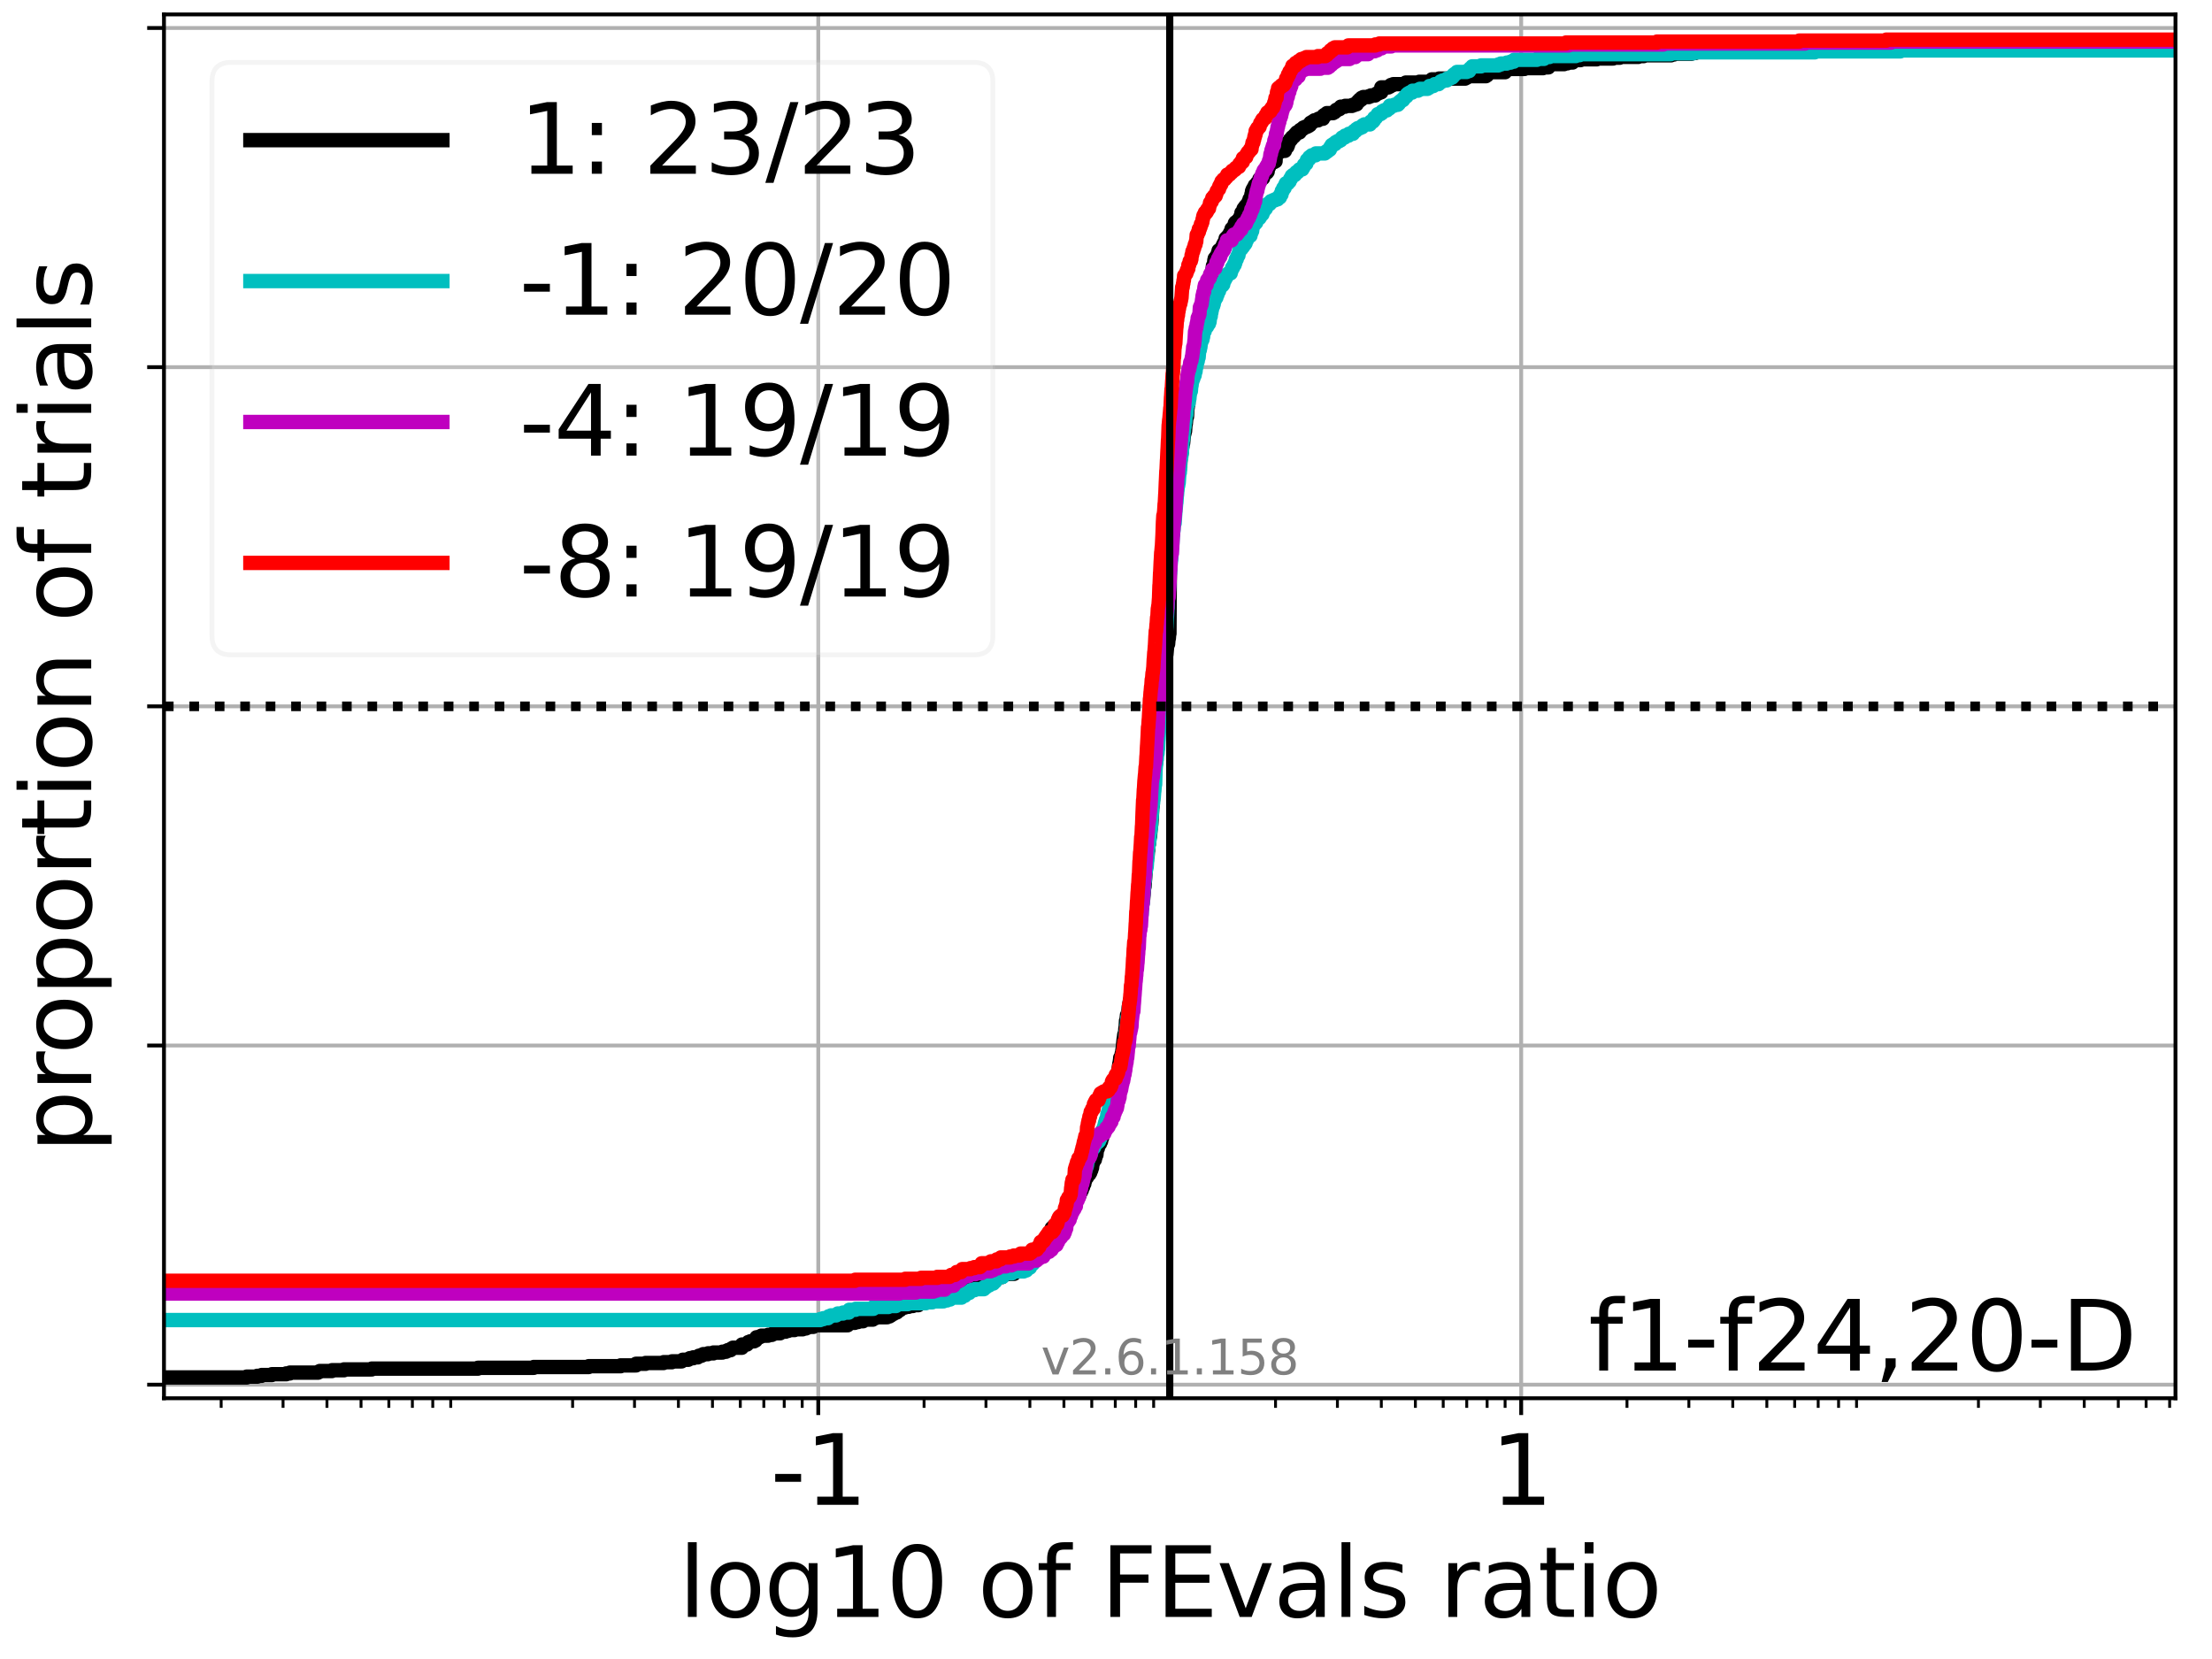 <?xml version="1.0" encoding="utf-8" standalone="no"?>
<!DOCTYPE svg PUBLIC "-//W3C//DTD SVG 1.1//EN"
  "http://www.w3.org/Graphics/SVG/1.1/DTD/svg11.dtd">
<svg xmlns:xlink="http://www.w3.org/1999/xlink" width="460.8pt" height="345.6pt" viewBox="0 0 460.8 345.6" xmlns="http://www.w3.org/2000/svg" version="1.1">
 <defs>
  <style type="text/css">*{stroke-linejoin: round; stroke-linecap: butt}</style>
 </defs>
 <g id="figure_1">
  <g id="patch_1">
   <path d="M 0 345.6 
L 460.8 345.6 
L 460.8 0 
L 0 0 
z
" style="fill: #ffffff"/>
  </g>
  <g id="axes_1">
   <g id="patch_2">
    <path d="M 34.16 291.28 
L 453.192 291.28 
L 453.192 3 
L 34.16 3 
z
" style="fill: #ffffff"/>
   </g>
   <g id="matplotlib.axis_1">
    <g id="xtick_1">
     <g id="line2d_1">
      <path d="M 170.462 291.28 
L 170.462 3 
" clip-path="url(#pe04ea562c7)" style="fill: none; stroke: #b0b0b0; stroke-width: 0.8; stroke-linecap: square"/>
     </g>
     <g id="line2d_2">
      <defs>
       <path id="mb6f9e57866" d="M 0 0 
L 0 3.5 
" style="stroke: #000000; stroke-width: 0.8"/>
      </defs>
      <g>
       <use xlink:href="#mb6f9e57866" x="170.462" y="291.28" style="stroke: #000000; stroke-width: 0.8"/>
      </g>
     </g>
     <g id="text_1">
      <!-- -1 -->
      <g transform="translate(160.491 313.477)scale(0.2 -0.2)">
       <defs>
        <path id="DejaVuSans-2d" d="M 313 2009 
L 1997 2009 
L 1997 1497 
L 313 1497 
L 313 2009 
z
" transform="scale(0.016)"/>
        <path id="DejaVuSans-31" d="M 794 531 
L 1825 531 
L 1825 4091 
L 703 3866 
L 703 4441 
L 1819 4666 
L 2450 4666 
L 2450 531 
L 3481 531 
L 3481 0 
L 794 0 
L 794 531 
z
" transform="scale(0.016)"/>
       </defs>
       <use xlink:href="#DejaVuSans-2d"/>
       <use xlink:href="#DejaVuSans-31" x="36.084"/>
      </g>
     </g>
    </g>
    <g id="xtick_2">
     <g id="line2d_3">
      <path d="M 316.89 291.28 
L 316.89 3 
" clip-path="url(#pe04ea562c7)" style="fill: none; stroke: #b0b0b0; stroke-width: 0.8; stroke-linecap: square"/>
     </g>
     <g id="line2d_4">
      <g>
       <use xlink:href="#mb6f9e57866" x="316.89" y="291.28" style="stroke: #000000; stroke-width: 0.8"/>
      </g>
     </g>
     <g id="text_2">
      <!-- 1 -->
      <g transform="translate(310.528 313.477)scale(0.2 -0.2)">
       <use xlink:href="#DejaVuSans-31"/>
      </g>
     </g>
    </g>
    <g id="xtick_3">
     <g id="line2d_5">
      <defs>
       <path id="m365762f866" d="M 0 0 
L 0 2 
" style="stroke: #000000; stroke-width: 0.6"/>
      </defs>
      <g>
       <use xlink:href="#m365762f866" x="46.073" y="291.28" style="stroke: #000000; stroke-width: 0.6"/>
      </g>
     </g>
    </g>
    <g id="xtick_4">
     <g id="line2d_6">
      <g>
       <use xlink:href="#m365762f866" x="58.965" y="291.28" style="stroke: #000000; stroke-width: 0.6"/>
      </g>
     </g>
    </g>
    <g id="xtick_5">
     <g id="line2d_7">
      <g>
       <use xlink:href="#m365762f866" x="68.113" y="291.28" style="stroke: #000000; stroke-width: 0.6"/>
      </g>
     </g>
    </g>
    <g id="xtick_6">
     <g id="line2d_8">
      <g>
       <use xlink:href="#m365762f866" x="75.208" y="291.28" style="stroke: #000000; stroke-width: 0.6"/>
      </g>
     </g>
    </g>
    <g id="xtick_7">
     <g id="line2d_9">
      <g>
       <use xlink:href="#m365762f866" x="81.005" y="291.28" style="stroke: #000000; stroke-width: 0.6"/>
      </g>
     </g>
    </g>
    <g id="xtick_8">
     <g id="line2d_10">
      <g>
       <use xlink:href="#m365762f866" x="85.907" y="291.28" style="stroke: #000000; stroke-width: 0.6"/>
      </g>
     </g>
    </g>
    <g id="xtick_9">
     <g id="line2d_11">
      <g>
       <use xlink:href="#m365762f866" x="90.152" y="291.28" style="stroke: #000000; stroke-width: 0.6"/>
      </g>
     </g>
    </g>
    <g id="xtick_10">
     <g id="line2d_12">
      <g>
       <use xlink:href="#m365762f866" x="93.898" y="291.28" style="stroke: #000000; stroke-width: 0.6"/>
      </g>
     </g>
    </g>
    <g id="xtick_11">
     <g id="line2d_13">
      <g>
       <use xlink:href="#m365762f866" x="119.287" y="291.28" style="stroke: #000000; stroke-width: 0.6"/>
      </g>
     </g>
    </g>
    <g id="xtick_12">
     <g id="line2d_14">
      <g>
       <use xlink:href="#m365762f866" x="132.18" y="291.28" style="stroke: #000000; stroke-width: 0.6"/>
      </g>
     </g>
    </g>
    <g id="xtick_13">
     <g id="line2d_15">
      <g>
       <use xlink:href="#m365762f866" x="141.327" y="291.28" style="stroke: #000000; stroke-width: 0.6"/>
      </g>
     </g>
    </g>
    <g id="xtick_14">
     <g id="line2d_16">
      <g>
       <use xlink:href="#m365762f866" x="148.422" y="291.28" style="stroke: #000000; stroke-width: 0.6"/>
      </g>
     </g>
    </g>
    <g id="xtick_15">
     <g id="line2d_17">
      <g>
       <use xlink:href="#m365762f866" x="154.219" y="291.28" style="stroke: #000000; stroke-width: 0.6"/>
      </g>
     </g>
    </g>
    <g id="xtick_16">
     <g id="line2d_18">
      <g>
       <use xlink:href="#m365762f866" x="159.121" y="291.28" style="stroke: #000000; stroke-width: 0.6"/>
      </g>
     </g>
    </g>
    <g id="xtick_17">
     <g id="line2d_19">
      <g>
       <use xlink:href="#m365762f866" x="163.367" y="291.28" style="stroke: #000000; stroke-width: 0.6"/>
      </g>
     </g>
    </g>
    <g id="xtick_18">
     <g id="line2d_20">
      <g>
       <use xlink:href="#m365762f866" x="167.112" y="291.28" style="stroke: #000000; stroke-width: 0.6"/>
      </g>
     </g>
    </g>
    <g id="xtick_19">
     <g id="line2d_21">
      <g>
       <use xlink:href="#m365762f866" x="192.501" y="291.28" style="stroke: #000000; stroke-width: 0.6"/>
      </g>
     </g>
    </g>
    <g id="xtick_20">
     <g id="line2d_22">
      <g>
       <use xlink:href="#m365762f866" x="205.394" y="291.28" style="stroke: #000000; stroke-width: 0.6"/>
      </g>
     </g>
    </g>
    <g id="xtick_21">
     <g id="line2d_23">
      <g>
       <use xlink:href="#m365762f866" x="214.541" y="291.28" style="stroke: #000000; stroke-width: 0.6"/>
      </g>
     </g>
    </g>
    <g id="xtick_22">
     <g id="line2d_24">
      <g>
       <use xlink:href="#m365762f866" x="221.636" y="291.28" style="stroke: #000000; stroke-width: 0.6"/>
      </g>
     </g>
    </g>
    <g id="xtick_23">
     <g id="line2d_25">
      <g>
       <use xlink:href="#m365762f866" x="227.434" y="291.28" style="stroke: #000000; stroke-width: 0.6"/>
      </g>
     </g>
    </g>
    <g id="xtick_24">
     <g id="line2d_26">
      <g>
       <use xlink:href="#m365762f866" x="232.335" y="291.28" style="stroke: #000000; stroke-width: 0.6"/>
      </g>
     </g>
    </g>
    <g id="xtick_25">
     <g id="line2d_27">
      <g>
       <use xlink:href="#m365762f866" x="236.581" y="291.28" style="stroke: #000000; stroke-width: 0.6"/>
      </g>
     </g>
    </g>
    <g id="xtick_26">
     <g id="line2d_28">
      <g>
       <use xlink:href="#m365762f866" x="240.326" y="291.28" style="stroke: #000000; stroke-width: 0.6"/>
      </g>
     </g>
    </g>
    <g id="xtick_27">
     <g id="line2d_29">
      <g>
       <use xlink:href="#m365762f866" x="265.716" y="291.28" style="stroke: #000000; stroke-width: 0.6"/>
      </g>
     </g>
    </g>
    <g id="xtick_28">
     <g id="line2d_30">
      <g>
       <use xlink:href="#m365762f866" x="278.608" y="291.28" style="stroke: #000000; stroke-width: 0.6"/>
      </g>
     </g>
    </g>
    <g id="xtick_29">
     <g id="line2d_31">
      <g>
       <use xlink:href="#m365762f866" x="287.755" y="291.28" style="stroke: #000000; stroke-width: 0.6"/>
      </g>
     </g>
    </g>
    <g id="xtick_30">
     <g id="line2d_32">
      <g>
       <use xlink:href="#m365762f866" x="294.851" y="291.28" style="stroke: #000000; stroke-width: 0.6"/>
      </g>
     </g>
    </g>
    <g id="xtick_31">
     <g id="line2d_33">
      <g>
       <use xlink:href="#m365762f866" x="300.648" y="291.28" style="stroke: #000000; stroke-width: 0.6"/>
      </g>
     </g>
    </g>
    <g id="xtick_32">
     <g id="line2d_34">
      <g>
       <use xlink:href="#m365762f866" x="305.549" y="291.28" style="stroke: #000000; stroke-width: 0.6"/>
      </g>
     </g>
    </g>
    <g id="xtick_33">
     <g id="line2d_35">
      <g>
       <use xlink:href="#m365762f866" x="309.795" y="291.28" style="stroke: #000000; stroke-width: 0.6"/>
      </g>
     </g>
    </g>
    <g id="xtick_34">
     <g id="line2d_36">
      <g>
       <use xlink:href="#m365762f866" x="313.54" y="291.28" style="stroke: #000000; stroke-width: 0.6"/>
      </g>
     </g>
    </g>
    <g id="xtick_35">
     <g id="line2d_37">
      <g>
       <use xlink:href="#m365762f866" x="338.93" y="291.28" style="stroke: #000000; stroke-width: 0.6"/>
      </g>
     </g>
    </g>
    <g id="xtick_36">
     <g id="line2d_38">
      <g>
       <use xlink:href="#m365762f866" x="351.822" y="291.28" style="stroke: #000000; stroke-width: 0.6"/>
      </g>
     </g>
    </g>
    <g id="xtick_37">
     <g id="line2d_39">
      <g>
       <use xlink:href="#m365762f866" x="360.97" y="291.28" style="stroke: #000000; stroke-width: 0.6"/>
      </g>
     </g>
    </g>
    <g id="xtick_38">
     <g id="line2d_40">
      <g>
       <use xlink:href="#m365762f866" x="368.065" y="291.28" style="stroke: #000000; stroke-width: 0.6"/>
      </g>
     </g>
    </g>
    <g id="xtick_39">
     <g id="line2d_41">
      <g>
       <use xlink:href="#m365762f866" x="373.862" y="291.28" style="stroke: #000000; stroke-width: 0.6"/>
      </g>
     </g>
    </g>
    <g id="xtick_40">
     <g id="line2d_42">
      <g>
       <use xlink:href="#m365762f866" x="378.763" y="291.28" style="stroke: #000000; stroke-width: 0.6"/>
      </g>
     </g>
    </g>
    <g id="xtick_41">
     <g id="line2d_43">
      <g>
       <use xlink:href="#m365762f866" x="383.009" y="291.28" style="stroke: #000000; stroke-width: 0.6"/>
      </g>
     </g>
    </g>
    <g id="xtick_42">
     <g id="line2d_44">
      <g>
       <use xlink:href="#m365762f866" x="386.754" y="291.28" style="stroke: #000000; stroke-width: 0.6"/>
      </g>
     </g>
    </g>
    <g id="xtick_43">
     <g id="line2d_45">
      <g>
       <use xlink:href="#m365762f866" x="412.144" y="291.28" style="stroke: #000000; stroke-width: 0.6"/>
      </g>
     </g>
    </g>
    <g id="xtick_44">
     <g id="line2d_46">
      <g>
       <use xlink:href="#m365762f866" x="425.036" y="291.28" style="stroke: #000000; stroke-width: 0.6"/>
      </g>
     </g>
    </g>
    <g id="xtick_45">
     <g id="line2d_47">
      <g>
       <use xlink:href="#m365762f866" x="434.184" y="291.28" style="stroke: #000000; stroke-width: 0.6"/>
      </g>
     </g>
    </g>
    <g id="xtick_46">
     <g id="line2d_48">
      <g>
       <use xlink:href="#m365762f866" x="441.279" y="291.28" style="stroke: #000000; stroke-width: 0.6"/>
      </g>
     </g>
    </g>
    <g id="xtick_47">
     <g id="line2d_49">
      <g>
       <use xlink:href="#m365762f866" x="447.076" y="291.28" style="stroke: #000000; stroke-width: 0.6"/>
      </g>
     </g>
    </g>
    <g id="xtick_48">
     <g id="line2d_50">
      <g>
       <use xlink:href="#m365762f866" x="451.978" y="291.28" style="stroke: #000000; stroke-width: 0.6"/>
      </g>
     </g>
    </g>
    <g id="text_3">
     <!-- log10 of FEvals ratio -->
     <g transform="translate(141.371 336.833)scale(0.2 -0.2)">
      <defs>
       <path id="DejaVuSans-6c" d="M 603 4863 
L 1178 4863 
L 1178 0 
L 603 0 
L 603 4863 
z
" transform="scale(0.016)"/>
       <path id="DejaVuSans-6f" d="M 1959 3097 
Q 1497 3097 1228 2736 
Q 959 2375 959 1747 
Q 959 1119 1226 758 
Q 1494 397 1959 397 
Q 2419 397 2687 759 
Q 2956 1122 2956 1747 
Q 2956 2369 2687 2733 
Q 2419 3097 1959 3097 
z
M 1959 3584 
Q 2709 3584 3137 3096 
Q 3566 2609 3566 1747 
Q 3566 888 3137 398 
Q 2709 -91 1959 -91 
Q 1206 -91 779 398 
Q 353 888 353 1747 
Q 353 2609 779 3096 
Q 1206 3584 1959 3584 
z
" transform="scale(0.016)"/>
       <path id="DejaVuSans-67" d="M 2906 1791 
Q 2906 2416 2648 2759 
Q 2391 3103 1925 3103 
Q 1463 3103 1205 2759 
Q 947 2416 947 1791 
Q 947 1169 1205 825 
Q 1463 481 1925 481 
Q 2391 481 2648 825 
Q 2906 1169 2906 1791 
z
M 3481 434 
Q 3481 -459 3084 -895 
Q 2688 -1331 1869 -1331 
Q 1566 -1331 1297 -1286 
Q 1028 -1241 775 -1147 
L 775 -588 
Q 1028 -725 1275 -790 
Q 1522 -856 1778 -856 
Q 2344 -856 2625 -561 
Q 2906 -266 2906 331 
L 2906 616 
Q 2728 306 2450 153 
Q 2172 0 1784 0 
Q 1141 0 747 490 
Q 353 981 353 1791 
Q 353 2603 747 3093 
Q 1141 3584 1784 3584 
Q 2172 3584 2450 3431 
Q 2728 3278 2906 2969 
L 2906 3500 
L 3481 3500 
L 3481 434 
z
" transform="scale(0.016)"/>
       <path id="DejaVuSans-30" d="M 2034 4250 
Q 1547 4250 1301 3770 
Q 1056 3291 1056 2328 
Q 1056 1369 1301 889 
Q 1547 409 2034 409 
Q 2525 409 2770 889 
Q 3016 1369 3016 2328 
Q 3016 3291 2770 3770 
Q 2525 4250 2034 4250 
z
M 2034 4750 
Q 2819 4750 3233 4129 
Q 3647 3509 3647 2328 
Q 3647 1150 3233 529 
Q 2819 -91 2034 -91 
Q 1250 -91 836 529 
Q 422 1150 422 2328 
Q 422 3509 836 4129 
Q 1250 4750 2034 4750 
z
" transform="scale(0.016)"/>
       <path id="DejaVuSans-20" transform="scale(0.016)"/>
       <path id="DejaVuSans-66" d="M 2375 4863 
L 2375 4384 
L 1825 4384 
Q 1516 4384 1395 4259 
Q 1275 4134 1275 3809 
L 1275 3500 
L 2222 3500 
L 2222 3053 
L 1275 3053 
L 1275 0 
L 697 0 
L 697 3053 
L 147 3053 
L 147 3500 
L 697 3500 
L 697 3744 
Q 697 4328 969 4595 
Q 1241 4863 1831 4863 
L 2375 4863 
z
" transform="scale(0.016)"/>
       <path id="DejaVuSans-46" d="M 628 4666 
L 3309 4666 
L 3309 4134 
L 1259 4134 
L 1259 2759 
L 3109 2759 
L 3109 2228 
L 1259 2228 
L 1259 0 
L 628 0 
L 628 4666 
z
" transform="scale(0.016)"/>
       <path id="DejaVuSans-45" d="M 628 4666 
L 3578 4666 
L 3578 4134 
L 1259 4134 
L 1259 2753 
L 3481 2753 
L 3481 2222 
L 1259 2222 
L 1259 531 
L 3634 531 
L 3634 0 
L 628 0 
L 628 4666 
z
" transform="scale(0.016)"/>
       <path id="DejaVuSans-76" d="M 191 3500 
L 800 3500 
L 1894 563 
L 2988 3500 
L 3597 3500 
L 2284 0 
L 1503 0 
L 191 3500 
z
" transform="scale(0.016)"/>
       <path id="DejaVuSans-61" d="M 2194 1759 
Q 1497 1759 1228 1600 
Q 959 1441 959 1056 
Q 959 750 1161 570 
Q 1363 391 1709 391 
Q 2188 391 2477 730 
Q 2766 1069 2766 1631 
L 2766 1759 
L 2194 1759 
z
M 3341 1997 
L 3341 0 
L 2766 0 
L 2766 531 
Q 2569 213 2275 61 
Q 1981 -91 1556 -91 
Q 1019 -91 701 211 
Q 384 513 384 1019 
Q 384 1609 779 1909 
Q 1175 2209 1959 2209 
L 2766 2209 
L 2766 2266 
Q 2766 2663 2505 2880 
Q 2244 3097 1772 3097 
Q 1472 3097 1187 3025 
Q 903 2953 641 2809 
L 641 3341 
Q 956 3463 1253 3523 
Q 1550 3584 1831 3584 
Q 2591 3584 2966 3190 
Q 3341 2797 3341 1997 
z
" transform="scale(0.016)"/>
       <path id="DejaVuSans-73" d="M 2834 3397 
L 2834 2853 
Q 2591 2978 2328 3040 
Q 2066 3103 1784 3103 
Q 1356 3103 1142 2972 
Q 928 2841 928 2578 
Q 928 2378 1081 2264 
Q 1234 2150 1697 2047 
L 1894 2003 
Q 2506 1872 2764 1633 
Q 3022 1394 3022 966 
Q 3022 478 2636 193 
Q 2250 -91 1575 -91 
Q 1294 -91 989 -36 
Q 684 19 347 128 
L 347 722 
Q 666 556 975 473 
Q 1284 391 1588 391 
Q 1994 391 2212 530 
Q 2431 669 2431 922 
Q 2431 1156 2273 1281 
Q 2116 1406 1581 1522 
L 1381 1569 
Q 847 1681 609 1914 
Q 372 2147 372 2553 
Q 372 3047 722 3315 
Q 1072 3584 1716 3584 
Q 2034 3584 2315 3537 
Q 2597 3491 2834 3397 
z
" transform="scale(0.016)"/>
       <path id="DejaVuSans-72" d="M 2631 2963 
Q 2534 3019 2420 3045 
Q 2306 3072 2169 3072 
Q 1681 3072 1420 2755 
Q 1159 2438 1159 1844 
L 1159 0 
L 581 0 
L 581 3500 
L 1159 3500 
L 1159 2956 
Q 1341 3275 1631 3429 
Q 1922 3584 2338 3584 
Q 2397 3584 2469 3576 
Q 2541 3569 2628 3553 
L 2631 2963 
z
" transform="scale(0.016)"/>
       <path id="DejaVuSans-74" d="M 1172 4494 
L 1172 3500 
L 2356 3500 
L 2356 3053 
L 1172 3053 
L 1172 1153 
Q 1172 725 1289 603 
Q 1406 481 1766 481 
L 2356 481 
L 2356 0 
L 1766 0 
Q 1100 0 847 248 
Q 594 497 594 1153 
L 594 3053 
L 172 3053 
L 172 3500 
L 594 3500 
L 594 4494 
L 1172 4494 
z
" transform="scale(0.016)"/>
       <path id="DejaVuSans-69" d="M 603 3500 
L 1178 3500 
L 1178 0 
L 603 0 
L 603 3500 
z
M 603 4863 
L 1178 4863 
L 1178 4134 
L 603 4134 
L 603 4863 
z
" transform="scale(0.016)"/>
      </defs>
      <use xlink:href="#DejaVuSans-6c"/>
      <use xlink:href="#DejaVuSans-6f" x="27.783"/>
      <use xlink:href="#DejaVuSans-67" x="88.965"/>
      <use xlink:href="#DejaVuSans-31" x="152.441"/>
      <use xlink:href="#DejaVuSans-30" x="216.064"/>
      <use xlink:href="#DejaVuSans-20" x="279.688"/>
      <use xlink:href="#DejaVuSans-6f" x="311.475"/>
      <use xlink:href="#DejaVuSans-66" x="372.656"/>
      <use xlink:href="#DejaVuSans-20" x="407.861"/>
      <use xlink:href="#DejaVuSans-46" x="439.648"/>
      <use xlink:href="#DejaVuSans-45" x="497.168"/>
      <use xlink:href="#DejaVuSans-76" x="560.352"/>
      <use xlink:href="#DejaVuSans-61" x="619.531"/>
      <use xlink:href="#DejaVuSans-6c" x="680.811"/>
      <use xlink:href="#DejaVuSans-73" x="708.594"/>
      <use xlink:href="#DejaVuSans-20" x="760.693"/>
      <use xlink:href="#DejaVuSans-72" x="792.48"/>
      <use xlink:href="#DejaVuSans-61" x="833.594"/>
      <use xlink:href="#DejaVuSans-74" x="894.873"/>
      <use xlink:href="#DejaVuSans-69" x="934.082"/>
      <use xlink:href="#DejaVuSans-6f" x="961.865"/>
     </g>
    </g>
   </g>
   <g id="matplotlib.axis_2">
    <g id="ytick_1">
     <g id="line2d_51">
      <path d="M 34.16 288.454 
L 453.192 288.454 
" clip-path="url(#pe04ea562c7)" style="fill: none; stroke: #b0b0b0; stroke-width: 0.8; stroke-linecap: square"/>
     </g>
     <g id="line2d_52">
      <defs>
       <path id="m155c9615fa" d="M 0 0 
L -3.5 0 
" style="stroke: #000000; stroke-width: 0.8"/>
      </defs>
      <g>
       <use xlink:href="#m155c9615fa" x="34.16" y="288.454" style="stroke: #000000; stroke-width: 0.8"/>
      </g>
     </g>
    </g>
    <g id="ytick_2">
     <g id="line2d_53">
      <path d="M 34.16 217.797 
L 453.192 217.797 
" clip-path="url(#pe04ea562c7)" style="fill: none; stroke: #b0b0b0; stroke-width: 0.8; stroke-linecap: square"/>
     </g>
     <g id="line2d_54">
      <g>
       <use xlink:href="#m155c9615fa" x="34.16" y="217.797" style="stroke: #000000; stroke-width: 0.8"/>
      </g>
     </g>
    </g>
    <g id="ytick_3">
     <g id="line2d_55">
      <path d="M 34.16 147.14 
L 453.192 147.14 
" clip-path="url(#pe04ea562c7)" style="fill: none; stroke: #b0b0b0; stroke-width: 0.8; stroke-linecap: square"/>
     </g>
     <g id="line2d_56">
      <g>
       <use xlink:href="#m155c9615fa" x="34.16" y="147.14" style="stroke: #000000; stroke-width: 0.8"/>
      </g>
     </g>
    </g>
    <g id="ytick_4">
     <g id="line2d_57">
      <path d="M 34.16 76.483 
L 453.192 76.483 
" clip-path="url(#pe04ea562c7)" style="fill: none; stroke: #b0b0b0; stroke-width: 0.8; stroke-linecap: square"/>
     </g>
     <g id="line2d_58">
      <g>
       <use xlink:href="#m155c9615fa" x="34.16" y="76.483" style="stroke: #000000; stroke-width: 0.8"/>
      </g>
     </g>
    </g>
    <g id="ytick_5">
     <g id="line2d_59">
      <path d="M 34.16 5.826 
L 453.192 5.826 
" clip-path="url(#pe04ea562c7)" style="fill: none; stroke: #b0b0b0; stroke-width: 0.8; stroke-linecap: square"/>
     </g>
     <g id="line2d_60">
      <g>
       <use xlink:href="#m155c9615fa" x="34.16" y="5.826" style="stroke: #000000; stroke-width: 0.8"/>
      </g>
     </g>
    </g>
    <g id="text_4">
     <!-- proportion of trials -->
     <g transform="translate(19.001 240.146)rotate(-90)scale(0.2 -0.2)">
      <defs>
       <path id="DejaVuSans-70" d="M 1159 525 
L 1159 -1331 
L 581 -1331 
L 581 3500 
L 1159 3500 
L 1159 2969 
Q 1341 3281 1617 3432 
Q 1894 3584 2278 3584 
Q 2916 3584 3314 3078 
Q 3713 2572 3713 1747 
Q 3713 922 3314 415 
Q 2916 -91 2278 -91 
Q 1894 -91 1617 61 
Q 1341 213 1159 525 
z
M 3116 1747 
Q 3116 2381 2855 2742 
Q 2594 3103 2138 3103 
Q 1681 3103 1420 2742 
Q 1159 2381 1159 1747 
Q 1159 1113 1420 752 
Q 1681 391 2138 391 
Q 2594 391 2855 752 
Q 3116 1113 3116 1747 
z
" transform="scale(0.016)"/>
       <path id="DejaVuSans-6e" d="M 3513 2113 
L 3513 0 
L 2938 0 
L 2938 2094 
Q 2938 2591 2744 2837 
Q 2550 3084 2163 3084 
Q 1697 3084 1428 2787 
Q 1159 2491 1159 1978 
L 1159 0 
L 581 0 
L 581 3500 
L 1159 3500 
L 1159 2956 
Q 1366 3272 1645 3428 
Q 1925 3584 2291 3584 
Q 2894 3584 3203 3211 
Q 3513 2838 3513 2113 
z
" transform="scale(0.016)"/>
      </defs>
      <use xlink:href="#DejaVuSans-70"/>
      <use xlink:href="#DejaVuSans-72" x="63.477"/>
      <use xlink:href="#DejaVuSans-6f" x="102.34"/>
      <use xlink:href="#DejaVuSans-70" x="163.521"/>
      <use xlink:href="#DejaVuSans-6f" x="226.998"/>
      <use xlink:href="#DejaVuSans-72" x="288.18"/>
      <use xlink:href="#DejaVuSans-74" x="329.293"/>
      <use xlink:href="#DejaVuSans-69" x="368.502"/>
      <use xlink:href="#DejaVuSans-6f" x="396.285"/>
      <use xlink:href="#DejaVuSans-6e" x="457.467"/>
      <use xlink:href="#DejaVuSans-20" x="520.846"/>
      <use xlink:href="#DejaVuSans-6f" x="552.633"/>
      <use xlink:href="#DejaVuSans-66" x="613.814"/>
      <use xlink:href="#DejaVuSans-20" x="649.02"/>
      <use xlink:href="#DejaVuSans-74" x="680.807"/>
      <use xlink:href="#DejaVuSans-72" x="720.016"/>
      <use xlink:href="#DejaVuSans-69" x="761.129"/>
      <use xlink:href="#DejaVuSans-61" x="788.912"/>
      <use xlink:href="#DejaVuSans-6c" x="850.191"/>
      <use xlink:href="#DejaVuSans-73" x="877.975"/>
     </g>
    </g>
   </g>
   <g id="line2d_61">
    <path d="M 34.16 286.948 
L 51.385 286.948 
L 51.385 286.78 
L 53.588 286.78 
L 53.588 286.613 
L 54.506 286.613 
L 54.506 286.446 
L 56.63 286.446 
L 56.63 286.278 
L 59.628 286.278 
L 59.628 286.111 
L 60.389 286.111 
L 60.389 285.944 
L 66.258 285.944 
L 66.258 285.776 
L 66.613 285.776 
L 66.613 285.609 
L 69.158 285.609 
L 69.158 285.442 
L 71.665 285.442 
L 71.665 285.274 
L 77.437 285.274 
L 77.437 285.107 
L 99.555 285.107 
L 99.555 284.94 
L 111.191 284.94 
L 111.191 284.772 
L 122.637 284.772 
L 122.637 284.605 
L 129.294 284.605 
L 129.294 284.438 
L 132.499 284.438 
L 132.499 284.103 
L 134.487 284.103 
L 134.487 283.936 
L 138.243 283.936 
L 138.243 283.768 
L 139.967 283.768 
L 139.967 283.601 
L 141.988 283.601 
L 141.988 283.434 
L 142.229 283.434 
L 142.229 283.266 
L 143.37 283.266 
L 143.37 283.099 
L 143.712 283.099 
L 143.712 282.932 
L 144.433 282.932 
L 144.433 282.764 
L 145.351 282.764 
L 145.351 282.597 
L 145.574 282.597 
L 145.574 282.43 
L 146.123 282.43 
L 146.123 282.262 
L 146.491 282.262 
L 146.491 282.095 
L 147.475 282.095 
L 147.475 281.928 
L 148.616 281.928 
L 148.616 281.76 
L 150.473 281.76 
L 150.473 281.593 
L 151.234 281.593 
L 151.234 281.426 
L 151.614 281.426 
L 151.614 281.258 
L 152.209 281.258 
L 152.209 281.091 
L 152.375 281.091 
L 152.375 280.924 
L 152.668 280.924 
L 152.668 280.756 
L 154.539 280.756 
L 154.574 280.087 
L 155.616 280.087 
L 155.698 279.752 
L 155.868 279.752 
L 155.868 279.585 
L 156.298 279.585 
L 156.298 279.418 
L 157.102 279.418 
L 157.102 279.25 
L 157.422 279.25 
L 157.458 278.916 
L 157.569 278.916 
L 157.592 278.581 
L 158.243 278.581 
L 158.243 278.414 
L 158.599 278.414 
L 158.599 278.246 
L 160.003 278.246 
L 160.003 278.079 
L 160.794 278.079 
L 160.794 277.912 
L 161.144 277.912 
L 161.144 277.744 
L 162.51 277.744 
L 162.518 277.41 
L 163.651 277.41 
L 163.651 277.242 
L 164.226 277.242 
L 164.226 277.075 
L 165.498 277.075 
L 165.498 276.908 
L 167.222 276.908 
L 167.222 276.74 
L 167.903 276.74 
L 167.903 276.573 
L 168.282 276.573 
L 168.282 276.406 
L 169.423 276.406 
L 169.423 276.238 
L 169.627 276.238 
L 169.627 276.071 
L 176.579 276.071 
L 176.579 275.569 
L 178.076 275.569 
L 178.076 275.402 
L 178.744 275.402 
L 178.744 275.234 
L 179.8 275.234 
L 179.8 275.067 
L 179.919 275.067 
L 179.919 274.9 
L 181.803 274.9 
L 181.803 274.565 
L 182.46 274.565 
L 182.46 274.398 
L 184.815 274.398 
L 184.815 274.23 
L 185.306 274.23 
L 185.306 274.063 
L 185.584 274.063 
L 185.584 273.896 
L 185.697 273.896 
L 185.697 273.728 
L 186.129 273.728 
L 186.129 273.561 
L 186.43 273.561 
L 186.43 273.394 
L 186.837 273.394 
L 186.837 273.226 
L 187.03 273.226 
L 187.03 273.059 
L 187.192 273.059 
L 187.192 272.892 
L 187.529 272.892 
L 187.6 272.557 
L 187.952 272.557 
L 187.952 272.39 
L 188.473 272.39 
L 188.473 272.222 
L 189.308 272.222 
L 189.308 272.055 
L 190.172 272.055 
L 190.172 271.888 
L 191.288 271.888 
L 191.288 271.72 
L 191.459 271.72 
L 191.459 271.553 
L 191.696 271.553 
L 191.696 271.386 
L 192.061 271.386 
L 192.061 271.218 
L 192.176 271.218 
L 192.176 271.051 
L 192.501 271.051 
L 192.501 270.716 
L 193.422 270.716 
L 193.422 270.549 
L 194.372 270.549 
L 194.372 270.382 
L 195.839 270.382 
L 195.942 270.047 
L 197.839 270.047 
L 197.909 269.545 
L 198.089 269.545 
L 198.089 269.378 
L 198.275 269.378 
L 198.284 269.043 
L 198.57 269.043 
L 198.618 268.541 
L 198.838 268.541 
L 198.838 268.374 
L 199.023 268.374 
L 199.023 268.206 
L 199.937 268.206 
L 199.937 268.039 
L 200.606 268.039 
L 200.606 267.872 
L 200.853 267.872 
L 200.853 267.704 
L 202.363 267.704 
L 202.363 267.37 
L 202.534 267.37 
L 202.534 267.202 
L 203.094 267.202 
L 203.094 267.035 
L 203.333 267.035 
L 203.333 266.868 
L 203.842 266.868 
L 203.842 266.366 
L 204.672 266.366 
L 204.672 266.198 
L 205.145 266.198 
L 205.145 266.031 
L 208.744 266.031 
L 208.744 265.696 
L 209.085 265.696 
L 209.085 265.529 
L 209.475 265.529 
L 209.475 265.362 
L 211.247 265.362 
L 211.324 265.027 
L 211.467 265.027 
L 211.572 264.525 
L 211.67 264.525 
L 211.67 264.358 
L 212.242 264.358 
L 212.242 264.19 
L 212.37 264.19 
L 212.37 264.023 
L 212.792 264.023 
L 212.792 263.856 
L 213.155 263.856 
L 213.155 263.688 
L 213.519 263.688 
L 213.535 263.354 
L 213.68 263.354 
L 213.68 263.186 
L 213.804 263.186 
L 213.804 263.019 
L 213.975 263.019 
L 213.975 262.852 
L 214.169 262.852 
L 214.24 262.517 
L 214.541 262.517 
L 214.541 261.848 
L 214.797 261.848 
L 214.87 261.346 
L 214.917 261.346 
L 214.917 261.178 
L 215.052 261.178 
L 215.052 261.011 
L 215.945 261.011 
L 216.044 260.509 
L 216.347 260.509 
L 216.412 260.174 
L 216.513 260.174 
L 216.532 259.84 
L 216.824 259.84 
L 216.824 259.672 
L 217.08 259.672 
L 217.08 259.505 
L 217.234 259.505 
L 217.336 259.003 
L 217.386 259.003 
L 217.462 258.668 
L 217.883 258.668 
L 217.98 257.999 
L 218.056 257.999 
L 218.142 257.497 
L 218.354 257.497 
L 218.354 257.33 
L 218.544 257.33 
L 218.573 256.995 
L 218.686 256.995 
L 218.728 256.66 
L 218.89 256.66 
L 218.945 256.326 
L 219.06 256.326 
L 219.102 255.824 
L 219.367 255.824 
L 219.444 255.489 
L 219.879 255.489 
L 219.879 255.322 
L 220.126 255.322 
L 220.229 254.987 
L 220.379 254.987 
L 220.379 254.652 
L 220.616 254.652 
L 220.665 254.318 
L 220.922 254.318 
L 220.922 254.15 
L 221.1 254.15 
L 221.198 253.481 
L 221.365 253.481 
L 221.377 253.146 
L 221.551 253.146 
L 221.551 252.812 
L 221.937 252.812 
L 221.937 252.644 
L 222.159 252.644 
L 222.2 252.142 
L 222.431 252.142 
L 222.53 251.64 
L 222.565 251.64 
L 222.574 251.306 
L 222.908 251.306 
L 222.928 250.971 
L 223.019 250.971 
L 223.019 250.804 
L 223.172 250.804 
L 223.177 250.469 
L 223.68 250.469 
L 223.767 249.967 
L 224.06 249.967 
L 224.06 249.8 
L 224.346 249.8 
L 224.346 249.632 
L 224.503 249.632 
L 224.543 249.13 
L 224.667 249.13 
L 224.667 248.963 
L 224.883 248.963 
L 224.986 248.461 
L 225.018 248.461 
L 225.018 248.294 
L 225.2 248.294 
L 225.266 247.959 
L 225.353 247.959 
L 225.456 247.457 
L 225.501 247.457 
L 225.501 247.29 
L 225.616 247.29 
L 225.701 246.62 
L 225.882 246.62 
L 225.882 246.118 
L 226 246.118 
L 226.08 245.616 
L 226.114 245.616 
L 226.211 245.282 
L 226.432 245.282 
L 226.433 244.947 
L 226.547 244.947 
L 226.548 244.612 
L 226.928 244.612 
L 227.004 244.277 
L 227.121 244.277 
L 227.221 243.775 
L 227.325 243.775 
L 227.333 243.273 
L 227.489 243.273 
L 227.578 242.437 
L 227.642 242.437 
L 227.693 241.935 
L 227.804 241.935 
L 227.804 241.767 
L 227.949 241.767 
L 227.949 241.6 
L 228.072 241.6 
L 228.139 241.098 
L 228.203 241.098 
L 228.287 240.596 
L 228.397 240.596 
L 228.496 239.592 
L 228.54 239.592 
L 228.611 239.257 
L 228.693 239.257 
L 228.793 238.588 
L 228.824 238.588 
L 228.824 238.421 
L 228.971 238.421 
L 228.971 238.253 
L 229.15 238.253 
L 229.257 237.751 
L 229.374 237.751 
L 229.464 237.082 
L 229.57 237.082 
L 229.676 236.58 
L 229.691 236.58 
L 229.78 235.911 
L 229.809 235.911 
L 229.916 235.074 
L 230.069 235.074 
L 230.069 234.907 
L 230.216 234.907 
L 230.314 234.237 
L 230.345 234.237 
L 230.373 233.903 
L 230.47 233.903 
L 230.526 233.233 
L 230.641 233.233 
L 230.741 232.731 
L 230.84 232.731 
L 230.92 232.229 
L 230.989 232.229 
L 231.052 231.393 
L 231.154 231.393 
L 231.252 230.723 
L 231.275 230.723 
L 231.366 229.887 
L 231.389 229.887 
L 231.498 229.217 
L 231.512 229.217 
L 231.613 228.381 
L 231.692 228.381 
L 231.798 227.711 
L 231.826 227.711 
L 231.931 226.875 
L 231.963 226.875 
L 232.017 226.54 
L 232.125 226.54 
L 232.195 226.038 
L 232.249 226.038 
L 232.324 225.201 
L 232.381 225.201 
L 232.457 224.867 
L 232.513 224.867 
L 232.609 224.197 
L 232.663 224.197 
L 232.764 223.528 
L 232.87 223.528 
L 232.942 223.026 
L 232.984 223.026 
L 233.095 222.189 
L 233.097 222.189 
L 233.195 221.52 
L 233.224 221.52 
L 233.321 220.851 
L 233.335 220.851 
L 233.368 220.349 
L 233.466 220.349 
L 233.559 220.014 
L 233.612 220.014 
L 233.671 219.512 
L 233.734 219.512 
L 233.829 218.675 
L 233.873 218.675 
L 233.98 217.337 
L 233.984 217.337 
L 234.093 216.333 
L 234.113 216.333 
L 234.215 215.496 
L 234.351 215.496 
L 234.448 214.157 
L 234.487 214.157 
L 234.573 212.651 
L 234.648 212.651 
L 234.756 211.647 
L 234.771 211.647 
L 234.771 211.48 
L 234.919 211.48 
L 235.017 210.643 
L 235.061 210.643 
L 235.162 209.639 
L 235.219 209.639 
L 235.323 208.97 
L 235.334 208.97 
L 235.444 208.468 
L 235.45 208.468 
L 235.45 208.301 
L 235.575 208.301 
L 235.609 207.966 
L 235.723 207.966 
L 235.791 206.962 
L 235.838 206.962 
L 235.939 205.623 
L 235.956 205.623 
L 236.026 205.121 
L 236.098 205.121 
L 236.144 204.452 
L 236.23 204.452 
L 236.327 202.946 
L 236.341 202.946 
L 236.45 201.44 
L 236.519 201.44 
L 236.628 199.599 
L 236.647 199.599 
L 236.74 198.93 
L 236.763 198.93 
L 236.856 198.093 
L 236.876 198.093 
L 236.972 197.424 
L 236.989 197.424 
L 237.099 195.081 
L 237.137 195.081 
L 237.23 194.077 
L 237.263 194.077 
L 237.348 192.906 
L 237.387 192.906 
L 237.483 192.237 
L 237.506 192.237 
L 237.586 191.065 
L 237.652 191.065 
L 237.72 189.559 
L 237.773 189.559 
L 237.879 189.057 
L 237.886 189.057 
L 237.994 188.053 
L 238.017 188.053 
L 238.098 187.384 
L 238.135 187.384 
L 238.245 186.045 
L 238.257 186.045 
L 238.355 184.707 
L 238.422 184.707 
L 238.523 183.201 
L 238.535 183.201 
L 238.644 181.527 
L 238.657 181.527 
L 238.758 180.189 
L 238.825 180.189 
L 238.925 178.682 
L 238.944 178.682 
L 239.032 178.348 
L 239.056 178.348 
L 239.131 177.176 
L 239.175 177.176 
L 239.253 175.838 
L 239.337 175.838 
L 239.416 174.666 
L 239.453 174.666 
L 239.516 174.164 
L 239.583 174.164 
L 239.678 172.658 
L 239.706 172.658 
L 239.812 171.822 
L 239.826 171.822 
L 239.937 170.148 
L 239.943 170.148 
L 240.043 168.14 
L 240.071 168.14 
L 240.17 166.634 
L 240.196 166.634 
L 240.299 164.124 
L 240.332 164.124 
L 240.438 162.284 
L 240.454 162.284 
L 240.549 161.28 
L 240.568 161.28 
L 240.657 160.108 
L 240.683 160.108 
L 240.779 158.435 
L 240.802 158.435 
L 240.896 157.264 
L 240.935 157.264 
L 241.04 155.925 
L 241.058 155.925 
L 241.166 154.084 
L 241.171 154.084 
L 241.279 151.574 
L 241.292 151.574 
L 241.392 150.738 
L 241.422 150.738 
L 241.496 149.734 
L 241.558 149.734 
L 241.665 147.558 
L 241.689 147.558 
L 241.772 146.387 
L 241.812 146.387 
L 241.92 144.881 
L 241.951 144.881 
L 242.039 143.208 
L 242.11 143.208 
L 242.209 141.702 
L 242.25 141.702 
L 242.36 140.53 
L 242.396 140.53 
L 242.482 140.196 
L 242.576 140.196 
L 242.678 139.192 
L 242.717 139.192 
L 242.825 137.016 
L 242.854 137.016 
L 242.961 136.347 
L 242.973 136.347 
L 243.084 135.176 
L 243.084 135.176 
L 243.192 134.172 
L 243.332 134.172 
L 243.429 133 
L 243.486 133 
L 243.563 131.996 
L 243.613 131.996 
L 243.706 116.936 
L 243.735 116.936 
L 243.839 115.096 
L 243.847 115.096 
L 243.931 113.589 
L 244.002 113.589 
L 244.112 112.083 
L 244.13 112.083 
L 244.235 110.912 
L 244.244 110.912 
L 244.353 109.573 
L 244.391 109.573 
L 244.464 108.235 
L 244.516 108.235 
L 244.624 106.729 
L 244.63 106.729 
L 244.71 105.892 
L 244.765 105.892 
L 244.869 104.553 
L 244.887 104.553 
L 244.977 103.215 
L 245.037 103.215 
L 245.144 102.211 
L 245.16 102.211 
L 245.271 100.537 
L 245.292 100.537 
L 245.403 99.366 
L 245.443 99.366 
L 245.55 98.362 
L 245.574 98.362 
L 245.649 97.86 
L 245.728 97.86 
L 245.799 97.023 
L 245.857 97.023 
L 245.966 95.015 
L 246.037 95.015 
L 246.146 94.179 
L 246.175 94.179 
L 246.282 93.007 
L 246.318 93.007 
L 246.376 92.338 
L 246.461 92.338 
L 246.572 91.167 
L 246.579 91.167 
L 246.671 90.33 
L 246.732 90.33 
L 246.843 89.828 
L 246.859 89.828 
L 246.959 88.322 
L 247.018 88.322 
L 247.122 87.151 
L 247.15 87.151 
L 247.235 86.816 
L 247.268 86.816 
L 247.366 84.975 
L 247.403 84.975 
L 247.47 84.306 
L 247.54 84.306 
L 247.611 82.633 
L 247.704 82.633 
L 247.814 81.629 
L 247.831 81.629 
L 247.922 80.625 
L 247.963 80.625 
L 248.063 79.119 
L 248.126 79.119 
L 248.226 77.78 
L 248.248 77.78 
L 248.347 77.278 
L 248.369 77.278 
L 248.467 76.441 
L 248.548 76.441 
L 248.595 76.107 
L 248.762 76.107 
L 248.848 74.935 
L 248.894 74.935 
L 248.987 74.099 
L 249.038 74.099 
L 249.083 73.597 
L 249.179 73.597 
L 249.232 72.76 
L 249.302 72.76 
L 249.389 72.091 
L 249.429 72.091 
L 249.525 71.421 
L 249.571 71.421 
L 249.637 70.417 
L 249.682 70.417 
L 249.791 69.413 
L 249.864 69.413 
L 249.909 68.744 
L 249.976 68.744 
L 250.042 68.242 
L 250.137 68.242 
L 250.2 67.573 
L 250.278 67.573 
L 250.388 66.234 
L 250.393 66.234 
L 250.482 65.23 
L 250.506 65.23 
L 250.595 64.393 
L 250.666 64.393 
L 250.771 63.724 
L 250.803 63.724 
L 250.839 63.222 
L 250.952 63.222 
L 251.034 62.385 
L 251.071 62.385 
L 251.149 60.712 
L 251.233 60.712 
L 251.334 59.875 
L 251.507 59.875 
L 251.507 59.708 
L 251.627 59.708 
L 251.716 58.537 
L 251.789 58.537 
L 251.846 58.035 
L 251.929 58.035 
L 251.929 57.867 
L 252.079 57.867 
L 252.079 57.7 
L 252.218 57.7 
L 252.329 57.365 
L 252.344 57.365 
L 252.418 56.696 
L 252.482 56.696 
L 252.571 56.194 
L 252.611 56.194 
L 252.678 55.357 
L 252.864 55.357 
L 252.973 54.186 
L 253.021 54.186 
L 253.05 53.851 
L 253.174 53.851 
L 253.174 53.684 
L 253.386 53.684 
L 253.427 53.349 
L 253.608 53.349 
L 253.719 52.68 
L 253.762 52.68 
L 253.868 52.178 
L 254.294 52.178 
L 254.375 51.843 
L 254.428 51.843 
L 254.428 51.676 
L 254.574 51.676 
L 254.611 51.341 
L 254.775 51.341 
L 254.854 50.839 
L 254.988 50.839 
L 255.035 50.505 
L 255.223 50.505 
L 255.328 49.668 
L 255.526 49.668 
L 255.526 49.5 
L 255.647 49.5 
L 255.647 49.333 
L 255.817 49.333 
L 255.817 49.166 
L 255.979 49.166 
L 255.979 48.998 
L 256.092 48.998 
L 256.148 48.664 
L 256.233 48.664 
L 256.233 48.496 
L 256.368 48.496 
L 256.471 47.994 
L 256.486 47.994 
L 256.568 47.66 
L 256.779 47.66 
L 256.875 47.325 
L 257.059 47.325 
L 257.163 46.823 
L 257.176 46.823 
L 257.251 46.488 
L 257.363 46.488 
L 257.363 46.321 
L 257.784 46.321 
L 257.851 45.986 
L 257.944 45.986 
L 257.944 45.819 
L 258.191 45.819 
L 258.26 45.484 
L 258.309 45.484 
L 258.38 45.15 
L 258.44 45.15 
L 258.52 44.815 
L 258.59 44.815 
L 258.62 44.313 
L 258.777 44.313 
L 258.864 43.978 
L 258.967 43.978 
L 259.067 43.476 
L 259.19 43.476 
L 259.19 43.309 
L 259.391 43.309 
L 259.429 42.974 
L 259.683 42.974 
L 259.733 42.64 
L 259.971 42.64 
L 259.984 42.305 
L 260.126 42.305 
L 260.128 41.97 
L 260.265 41.97 
L 260.312 41.468 
L 260.441 41.468 
L 260.441 41.301 
L 260.603 41.301 
L 260.692 40.464 
L 260.807 40.464 
L 260.826 39.795 
L 260.927 39.795 
L 260.965 39.46 
L 261.074 39.46 
L 261.154 39.126 
L 261.296 39.126 
L 261.342 38.791 
L 261.411 38.791 
L 261.411 38.624 
L 261.676 38.624 
L 261.676 38.456 
L 261.857 38.456 
L 261.857 38.122 
L 262.165 38.122 
L 262.235 37.787 
L 262.28 37.787 
L 262.366 37.285 
L 262.877 37.285 
L 262.877 37.118 
L 263.116 37.118 
L 263.212 36.616 
L 263.258 36.616 
L 263.258 36.448 
L 263.373 36.448 
L 263.393 36.114 
L 263.601 36.114 
L 263.601 35.946 
L 263.946 35.946 
L 263.946 35.779 
L 264.067 35.779 
L 264.142 35.11 
L 264.193 35.11 
L 264.297 34.775 
L 264.374 34.775 
L 264.421 34.44 
L 264.509 34.44 
L 264.551 34.106 
L 264.674 34.106 
L 264.674 33.938 
L 264.999 33.938 
L 264.999 33.771 
L 265.419 33.771 
L 265.419 33.604 
L 265.716 33.604 
L 265.778 32.098 
L 266.033 32.098 
L 266.033 31.93 
L 266.278 31.93 
L 266.278 31.763 
L 266.512 31.763 
L 266.512 31.596 
L 266.771 31.596 
L 266.771 31.428 
L 267.672 31.428 
L 267.746 31.094 
L 267.794 31.094 
L 267.794 30.926 
L 267.909 30.926 
L 267.933 30.592 
L 268.184 30.592 
L 268.274 30.257 
L 268.314 30.257 
L 268.369 29.588 
L 268.584 29.588 
L 268.658 29.253 
L 268.722 29.253 
L 268.722 29.086 
L 268.96 29.086 
L 268.96 28.918 
L 269.078 28.918 
L 269.156 28.584 
L 269.396 28.584 
L 269.396 28.416 
L 269.589 28.416 
L 269.697 28.082 
L 269.9 28.082 
L 269.998 27.747 
L 270.145 27.747 
L 270.145 27.58 
L 270.73 27.58 
L 270.83 27.078 
L 271.104 27.078 
L 271.104 26.91 
L 271.38 26.91 
L 271.38 26.743 
L 271.513 26.743 
L 271.513 26.576 
L 271.905 26.576 
L 271.905 26.408 
L 272.312 26.408 
L 272.312 26.241 
L 272.639 26.241 
L 272.639 26.074 
L 272.885 26.074 
L 272.992 25.572 
L 273.28 25.572 
L 273.28 25.404 
L 273.563 25.404 
L 273.563 25.237 
L 273.797 25.237 
L 273.797 25.07 
L 274.59 25.07 
L 274.652 24.735 
L 275.596 24.735 
L 275.685 24.233 
L 275.712 24.233 
L 275.712 24.066 
L 275.946 24.066 
L 275.946 23.898 
L 276.303 23.898 
L 276.303 23.731 
L 276.414 23.731 
L 276.414 23.564 
L 277.707 23.564 
L 277.707 23.396 
L 278.01 23.396 
L 278.01 23.229 
L 278.206 23.229 
L 278.206 23.062 
L 278.357 23.062 
L 278.357 22.894 
L 278.693 22.894 
L 278.693 22.727 
L 279.062 22.727 
L 279.062 22.56 
L 279.218 22.56 
L 279.307 22.225 
L 280.203 22.225 
L 280.203 22.058 
L 281.651 22.058 
L 281.651 21.89 
L 282.107 21.89 
L 282.107 21.723 
L 282.616 21.723 
L 282.725 21.388 
L 282.812 21.388 
L 282.812 21.221 
L 282.929 21.221 
L 282.929 21.054 
L 283.187 21.054 
L 283.259 20.719 
L 283.639 20.719 
L 283.639 20.384 
L 283.994 20.384 
L 283.994 20.217 
L 285.14 20.217 
L 285.14 20.05 
L 285.586 20.05 
L 285.586 19.882 
L 286.487 19.882 
L 286.487 19.715 
L 286.674 19.715 
L 286.674 19.548 
L 286.965 19.548 
L 286.965 19.38 
L 287.326 19.38 
L 287.326 19.213 
L 287.755 19.213 
L 287.755 18.209 
L 289.239 18.209 
L 289.239 18.042 
L 289.574 18.042 
L 289.574 17.874 
L 289.746 17.874 
L 289.746 17.707 
L 290.235 17.707 
L 290.235 17.54 
L 292.649 17.54 
L 292.649 17.372 
L 292.845 17.372 
L 292.845 17.205 
L 295.675 17.205 
L 295.675 17.038 
L 297.964 17.038 
L 297.964 16.87 
L 298.089 16.87 
L 298.089 16.703 
L 298.285 16.703 
L 298.285 16.536 
L 299.779 16.536 
L 299.779 16.368 
L 305.219 16.368 
L 305.219 16.201 
L 305.549 16.201 
L 305.549 15.866 
L 309.548 15.866 
L 309.548 15.699 
L 309.795 15.699 
L 309.795 15.03 
L 313.54 15.03 
L 313.54 14.36 
L 317.58 14.36 
L 317.58 14.193 
L 321.439 14.193 
L 321.439 14.026 
L 322.575 14.026 
L 322.661 13.691 
L 322.687 13.691 
L 322.687 13.356 
L 325.843 13.356 
L 325.843 13.189 
L 326.52 13.189 
L 326.52 13.022 
L 327.589 13.022 
L 327.656 12.52 
L 329.25 12.52 
L 329.25 12.352 
L 332.622 12.352 
L 332.622 12.185 
L 336.029 12.185 
L 336.029 12.018 
L 337.417 12.018 
L 337.417 11.85 
L 341.276 11.85 
L 341.276 11.683 
L 342.412 11.683 
L 342.412 11.516 
L 348.115 11.516 
L 348.115 11.348 
L 348.717 11.348 
L 348.717 11.181 
L 352.378 11.181 
L 352.378 11.014 
L 353.196 11.014 
L 353.196 10.846 
L 353.553 10.846 
L 353.553 10.679 
L 353.798 10.679 
L 353.798 10.512 
L 359.157 10.512 
L 359.157 10.344 
L 360.333 10.344 
L 360.333 10.177 
L 367.952 10.177 
L 367.952 10.01 
L 368.554 10.01 
L 368.554 9.842 
L 453.192 9.842 
L 453.192 9.842 
" clip-path="url(#pe04ea562c7)" style="fill: none; stroke: #000000; stroke-width: 3; stroke-linecap: square"/>
   </g>
   <g id="line2d_62">
    <path clip-path="url(#pe04ea562c7)" style="fill: none; stroke: #000000; stroke-width: 3; stroke-linecap: square"/>
   </g>
   <g id="line2d_63">
    <path d="M 34.16 274.995 
L 170.864 274.995 
L 170.864 274.8 
L 171.512 274.8 
L 171.512 274.605 
L 172.486 274.605 
L 172.486 274.41 
L 172.618 274.41 
L 172.618 274.215 
L 173.119 274.215 
L 173.119 274.02 
L 174.196 274.02 
L 174.196 273.825 
L 174.515 273.825 
L 174.515 273.63 
L 175.604 273.63 
L 175.604 273.435 
L 176.819 273.435 
L 176.919 272.85 
L 178.232 272.85 
L 178.232 272.655 
L 181.932 272.655 
L 181.934 272.265 
L 185.062 272.265 
L 185.062 272.07 
L 186.64 272.07 
L 186.64 271.874 
L 186.959 271.874 
L 186.959 271.679 
L 189.096 271.679 
L 189.096 271.484 
L 192.849 271.484 
L 192.849 271.289 
L 194.209 271.289 
L 194.209 271.094 
L 196.531 271.094 
L 196.531 270.899 
L 197.295 270.899 
L 197.295 270.704 
L 197.931 270.704 
L 197.935 270.314 
L 200.293 270.314 
L 200.344 269.924 
L 200.996 269.924 
L 200.997 269.534 
L 201.249 269.534 
L 201.249 269.339 
L 201.922 269.339 
L 202.024 268.949 
L 202.241 268.949 
L 202.241 268.754 
L 203.044 268.754 
L 203.044 268.559 
L 204.95 268.559 
L 204.951 268.169 
L 205.418 268.169 
L 205.418 267.973 
L 205.543 267.973 
L 205.543 267.778 
L 206.067 267.778 
L 206.067 267.583 
L 206.244 267.583 
L 206.244 267.388 
L 206.914 267.388 
L 206.996 266.998 
L 207.316 266.998 
L 207.414 266.413 
L 207.586 266.413 
L 207.609 266.023 
L 208.86 266.023 
L 208.86 265.828 
L 208.992 265.828 
L 209.021 265.438 
L 209.315 265.438 
L 209.315 265.243 
L 210.853 265.243 
L 210.899 264.853 
L 213.272 264.853 
L 213.272 264.658 
L 213.811 264.658 
L 213.811 264.463 
L 213.99 264.463 
L 214.09 264.072 
L 214.554 264.072 
L 214.555 263.682 
L 214.708 263.682 
L 214.711 263.292 
L 215.176 263.292 
L 215.285 262.707 
L 215.372 262.707 
L 215.372 262.512 
L 215.502 262.512 
L 215.502 262.317 
L 215.729 262.317 
L 215.729 262.122 
L 215.881 262.122 
L 215.881 261.927 
L 216.03 261.927 
L 216.03 261.732 
L 216.173 261.732 
L 216.222 261.342 
L 216.346 261.342 
L 216.382 260.952 
L 216.488 260.952 
L 216.582 260.562 
L 216.713 260.562 
L 216.713 260.367 
L 216.846 260.367 
L 216.85 259.976 
L 217.195 259.976 
L 217.257 259.391 
L 217.372 259.391 
L 217.372 259.196 
L 217.498 259.196 
L 217.498 259.001 
L 217.65 259.001 
L 217.687 258.611 
L 217.787 258.611 
L 217.834 258.221 
L 218.374 258.221 
L 218.413 257.636 
L 218.808 257.636 
L 218.899 257.246 
L 219.358 257.246 
L 219.422 256.856 
L 219.719 256.856 
L 219.719 256.661 
L 219.936 256.661 
L 219.973 256.27 
L 220.139 256.27 
L 220.139 256.075 
L 220.385 256.075 
L 220.385 255.88 
L 220.939 255.88 
L 220.939 255.685 
L 221.198 255.685 
L 221.258 255.1 
L 221.359 255.1 
L 221.465 254.32 
L 221.727 254.32 
L 221.727 254.125 
L 221.904 254.125 
L 221.904 253.93 
L 222.075 253.93 
L 222.107 253.345 
L 222.24 253.345 
L 222.332 252.565 
L 222.406 252.565 
L 222.406 252.369 
L 222.575 252.369 
L 222.575 252.174 
L 222.797 252.174 
L 222.797 251.979 
L 222.974 251.979 
L 222.974 251.784 
L 223.088 251.784 
L 223.088 251.589 
L 223.213 251.589 
L 223.247 251.199 
L 223.355 251.199 
L 223.355 251.004 
L 223.561 251.004 
L 223.622 250.224 
L 223.738 250.224 
L 223.841 249.639 
L 223.918 249.639 
L 224.025 249.249 
L 224.062 249.249 
L 224.062 249.054 
L 224.192 249.054 
L 224.292 248.273 
L 224.331 248.273 
L 224.405 247.883 
L 224.536 247.883 
L 224.559 247.298 
L 224.751 247.298 
L 224.855 246.713 
L 224.942 246.713 
L 224.942 246.518 
L 225.06 246.518 
L 225.06 246.323 
L 225.179 246.323 
L 225.268 245.738 
L 225.361 245.738 
L 225.425 245.153 
L 225.58 245.153 
L 225.643 244.567 
L 225.737 244.567 
L 225.737 244.372 
L 225.901 244.372 
L 225.997 243.982 
L 226.06 243.982 
L 226.168 243.202 
L 226.307 243.202 
L 226.415 242.812 
L 226.424 242.812 
L 226.512 242.032 
L 226.539 242.032 
L 226.58 241.642 
L 226.711 241.642 
L 226.731 241.057 
L 226.83 241.057 
L 226.923 240.666 
L 226.95 240.666 
L 226.95 240.471 
L 227.144 240.471 
L 227.155 240.081 
L 227.332 240.081 
L 227.411 239.496 
L 227.449 239.496 
L 227.475 239.106 
L 227.873 239.106 
L 227.966 238.716 
L 228.044 238.716 
L 228.112 238.326 
L 228.285 238.326 
L 228.285 238.131 
L 228.456 238.131 
L 228.456 237.936 
L 228.75 237.936 
L 228.75 237.741 
L 228.943 237.741 
L 229.013 237.156 
L 229.212 237.156 
L 229.227 236.57 
L 229.325 236.57 
L 229.351 236.18 
L 229.517 236.18 
L 229.61 235.595 
L 229.715 235.595 
L 229.715 235.4 
L 229.912 235.4 
L 229.914 235.01 
L 230.028 235.01 
L 230.123 234.23 
L 230.192 234.23 
L 230.221 233.84 
L 230.342 233.84 
L 230.401 233.255 
L 230.474 233.255 
L 230.569 232.864 
L 230.609 232.864 
L 230.688 232.084 
L 230.791 232.084 
L 230.895 231.499 
L 230.934 231.499 
L 231.044 230.914 
L 231.169 230.914 
L 231.211 230.524 
L 231.398 230.524 
L 231.45 229.939 
L 231.669 229.939 
L 231.78 229.354 
L 231.866 229.354 
L 231.908 228.573 
L 232.042 228.573 
L 232.139 227.988 
L 232.227 227.988 
L 232.26 227.403 
L 232.431 227.403 
L 232.537 225.843 
L 232.596 225.843 
L 232.596 225.648 
L 232.965 225.648 
L 233.015 224.672 
L 233.205 224.672 
L 233.247 223.892 
L 233.362 223.892 
L 233.397 223.112 
L 233.473 223.112 
L 233.544 222.137 
L 233.704 222.137 
L 233.764 221.552 
L 233.867 221.552 
L 233.978 220.381 
L 234.027 220.381 
L 234.117 219.211 
L 234.169 219.211 
L 234.275 218.431 
L 234.336 218.431 
L 234.423 216.87 
L 234.463 216.87 
L 234.573 214.92 
L 234.64 214.92 
L 234.73 213.555 
L 234.77 213.555 
L 234.876 211.994 
L 234.928 211.994 
L 235.005 211.604 
L 235.043 211.604 
L 235.145 210.044 
L 235.163 210.044 
L 235.238 209.263 
L 235.274 209.263 
L 235.299 208.873 
L 235.392 208.873 
L 235.467 208.288 
L 235.505 208.288 
L 235.56 207.703 
L 235.62 207.703 
L 235.73 205.948 
L 235.739 205.948 
L 235.779 205.167 
L 235.853 205.167 
L 235.937 203.997 
L 236.014 203.997 
L 236.125 203.217 
L 236.13 203.217 
L 236.241 202.242 
L 236.284 202.242 
L 236.381 201.461 
L 236.404 201.461 
L 236.485 200.291 
L 236.592 200.291 
L 236.654 199.316 
L 236.709 199.316 
L 236.777 198.341 
L 236.826 198.341 
L 236.839 197.755 
L 236.947 197.755 
L 237.058 195.22 
L 237.161 195.22 
L 237.272 194.44 
L 237.308 194.44 
L 237.407 193.464 
L 237.423 193.464 
L 237.527 192.099 
L 237.54 192.099 
L 237.63 191.319 
L 237.666 191.319 
L 237.732 190.539 
L 237.817 190.539 
L 237.89 188.783 
L 237.933 188.783 
L 237.983 188.198 
L 238.05 188.198 
L 238.153 186.443 
L 238.17 186.443 
L 238.269 185.272 
L 238.29 185.272 
L 238.39 183.517 
L 238.464 183.517 
L 238.574 181.761 
L 238.63 181.761 
L 238.725 181.176 
L 238.745 181.176 
L 238.794 180.591 
L 238.87 180.591 
L 238.961 179.226 
L 238.986 179.226 
L 239.084 177.275 
L 239.104 177.275 
L 239.171 176.495 
L 239.226 176.495 
L 239.275 175.715 
L 239.346 175.715 
L 239.445 174.935 
L 239.474 174.935 
L 239.564 173.374 
L 239.613 173.374 
L 239.715 172.594 
L 239.747 172.594 
L 239.856 170.253 
L 239.919 170.253 
L 240.028 168.303 
L 240.047 168.303 
L 240.153 167.328 
L 240.204 167.328 
L 240.3 166.157 
L 240.34 166.157 
L 240.442 164.792 
L 240.471 164.792 
L 240.57 163.427 
L 240.629 163.427 
L 240.729 160.111 
L 240.742 160.111 
L 240.815 159.136 
L 240.862 159.136 
L 240.897 158.16 
L 240.975 158.16 
L 241.031 156.99 
L 241.126 156.99 
L 241.203 156.015 
L 241.24 156.015 
L 241.33 154.064 
L 241.351 154.064 
L 241.456 152.114 
L 241.463 152.114 
L 241.566 150.553 
L 241.584 150.553 
L 241.694 148.798 
L 241.756 148.798 
L 241.856 147.238 
L 241.867 147.238 
L 241.965 144.702 
L 241.98 144.702 
L 242.089 143.141 
L 242.108 143.141 
L 242.182 141.971 
L 242.223 141.971 
L 242.333 138.85 
L 242.35 138.85 
L 242.439 137.875 
L 242.471 137.875 
L 242.582 136.51 
L 242.609 136.51 
L 242.714 135.144 
L 242.721 135.144 
L 242.829 132.414 
L 242.85 132.414 
L 242.958 130.658 
L 242.971 130.658 
L 243.074 128.513 
L 243.098 128.513 
L 243.195 126.757 
L 243.22 126.757 
L 243.323 124.417 
L 243.339 124.417 
L 243.428 123.051 
L 243.48 123.051 
L 243.577 121.101 
L 243.602 121.101 
L 243.676 119.345 
L 243.731 119.345 
L 243.829 117.785 
L 243.847 117.785 
L 243.935 116.615 
L 243.975 116.615 
L 244.082 114.664 
L 244.089 114.664 
L 244.196 113.494 
L 244.206 113.494 
L 244.305 111.543 
L 244.331 111.543 
L 244.427 110.568 
L 244.455 110.568 
L 244.506 109.398 
L 244.569 109.398 
L 244.582 109.008 
L 244.697 109.008 
L 244.802 107.252 
L 244.814 107.252 
L 244.899 105.887 
L 244.929 105.887 
L 245.026 104.717 
L 245.057 104.717 
L 245.165 103.156 
L 245.184 103.156 
L 245.29 101.791 
L 245.307 101.791 
L 245.372 101.206 
L 245.427 101.206 
L 245.509 100.621 
L 245.542 100.621 
L 245.643 99.06 
L 245.655 99.06 
L 245.703 98.475 
L 245.773 98.475 
L 245.88 95.939 
L 245.914 95.939 
L 246.007 95.354 
L 246.062 95.354 
L 246.159 94.574 
L 246.182 94.574 
L 246.286 93.014 
L 246.297 93.014 
L 246.394 91.453 
L 246.497 91.453 
L 246.559 89.893 
L 246.618 89.893 
L 246.679 88.918 
L 246.749 88.918 
L 246.847 87.942 
L 246.883 87.942 
L 246.988 86.772 
L 247 86.772 
L 247.074 86.382 
L 247.132 86.382 
L 247.237 85.212 
L 247.244 85.212 
L 247.314 84.431 
L 247.387 84.431 
L 247.435 84.041 
L 247.581 84.041 
L 247.691 83.066 
L 247.771 83.066 
L 247.86 81.896 
L 247.909 81.896 
L 247.97 81.506 
L 248.07 81.506 
L 248.17 80.335 
L 248.216 80.335 
L 248.321 79.36 
L 248.406 79.36 
L 248.406 78.97 
L 248.557 78.97 
L 248.665 78.58 
L 248.687 78.58 
L 248.769 78.19 
L 248.859 78.19 
L 248.919 77.41 
L 249.045 77.41 
L 249.144 76.434 
L 249.224 76.434 
L 249.286 75.654 
L 249.375 75.654 
L 249.376 75.264 
L 249.499 75.264 
L 249.607 74.484 
L 249.69 74.484 
L 249.786 73.314 
L 249.802 73.314 
L 249.869 72.923 
L 249.942 72.923 
L 250.005 72.338 
L 250.06 72.338 
L 250.143 71.558 
L 250.172 71.558 
L 250.225 71.168 
L 250.292 71.168 
L 250.314 70.778 
L 250.48 70.778 
L 250.582 70.193 
L 250.618 70.193 
L 250.696 69.413 
L 250.738 69.413 
L 250.765 69.022 
L 250.95 69.022 
L 251.058 68.047 
L 251.463 68.047 
L 251.503 67.462 
L 251.83 67.462 
L 251.855 67.072 
L 251.967 67.072 
L 252.073 66.097 
L 252.102 66.097 
L 252.102 65.902 
L 252.214 65.902 
L 252.271 65.121 
L 252.347 65.121 
L 252.408 64.536 
L 252.464 64.536 
L 252.547 63.756 
L 252.723 63.756 
L 252.785 63.366 
L 252.84 63.366 
L 252.896 62.781 
L 252.973 62.781 
L 253.067 62.391 
L 253.15 62.391 
L 253.244 62.001 
L 253.386 62.001 
L 253.454 61.416 
L 253.601 61.416 
L 253.696 61.025 
L 253.739 61.025 
L 253.747 60.635 
L 253.944 60.635 
L 253.965 60.05 
L 254.157 60.05 
L 254.2 59.66 
L 254.418 59.66 
L 254.418 59.465 
L 254.676 59.465 
L 254.676 59.27 
L 254.814 59.27 
L 254.875 58.49 
L 255.079 58.49 
L 255.137 58.1 
L 255.283 58.1 
L 255.383 57.71 
L 255.501 57.71 
L 255.59 57.319 
L 255.643 57.319 
L 255.643 57.124 
L 255.896 57.124 
L 255.896 56.929 
L 256.378 56.929 
L 256.477 56.344 
L 256.568 56.344 
L 256.673 55.759 
L 256.87 55.759 
L 256.938 55.369 
L 257.022 55.369 
L 257.022 55.174 
L 257.194 55.174 
L 257.219 54.784 
L 257.333 54.784 
L 257.441 54.199 
L 257.458 54.199 
L 257.458 54.004 
L 257.634 54.004 
L 257.743 53.418 
L 257.838 53.418 
L 257.838 53.223 
L 257.985 53.223 
L 258.08 52.638 
L 258.101 52.638 
L 258.2 52.053 
L 258.225 52.053 
L 258.225 51.858 
L 258.621 51.858 
L 258.71 51.468 
L 258.923 51.468 
L 258.923 51.273 
L 259.055 51.273 
L 259.059 50.883 
L 259.348 50.883 
L 259.348 50.688 
L 259.474 50.688 
L 259.502 50.103 
L 259.713 50.103 
L 259.819 49.517 
L 260.024 49.517 
L 260.024 49.322 
L 260.141 49.322 
L 260.141 49.127 
L 260.486 49.127 
L 260.546 48.542 
L 260.663 48.542 
L 260.678 48.152 
L 260.835 48.152 
L 260.937 47.372 
L 260.969 47.372 
L 261.023 46.982 
L 261.097 46.982 
L 261.097 46.787 
L 261.33 46.787 
L 261.33 46.592 
L 261.442 46.592 
L 261.442 46.397 
L 261.675 46.397 
L 261.743 45.812 
L 261.817 45.812 
L 261.817 45.616 
L 262.043 45.616 
L 262.043 45.421 
L 262.388 45.421 
L 262.388 45.226 
L 262.515 45.226 
L 262.556 44.836 
L 262.749 44.836 
L 262.749 44.641 
L 262.983 44.641 
L 263.068 44.056 
L 263.244 44.056 
L 263.274 43.666 
L 263.413 43.666 
L 263.413 43.471 
L 263.695 43.471 
L 263.795 42.691 
L 264.034 42.691 
L 264.034 42.496 
L 264.511 42.496 
L 264.576 42.106 
L 264.731 42.106 
L 264.731 41.911 
L 265.166 41.911 
L 265.166 41.715 
L 265.624 41.715 
L 265.624 41.52 
L 266.168 41.52 
L 266.275 41.13 
L 266.626 41.13 
L 266.709 40.545 
L 266.948 40.545 
L 267.028 39.765 
L 267.231 39.765 
L 267.328 39.18 
L 267.6 39.18 
L 267.683 38.595 
L 267.759 38.595 
L 267.858 38.205 
L 268.297 38.205 
L 268.297 38.01 
L 268.413 38.01 
L 268.413 37.814 
L 268.645 37.814 
L 268.684 37.424 
L 268.782 37.424 
L 268.782 37.229 
L 268.956 37.229 
L 269.056 36.839 
L 269.105 36.839 
L 269.105 36.644 
L 269.338 36.644 
L 269.338 36.449 
L 269.767 36.449 
L 269.767 36.254 
L 269.921 36.254 
L 270.025 35.864 
L 270.361 35.864 
L 270.361 35.669 
L 270.52 35.669 
L 270.52 35.474 
L 270.702 35.474 
L 270.702 35.279 
L 271.304 35.279 
L 271.33 34.889 
L 271.536 34.889 
L 271.628 34.499 
L 271.651 34.499 
L 271.651 34.304 
L 271.9 34.304 
L 271.9 34.109 
L 272.132 34.109 
L 272.23 33.523 
L 272.266 33.523 
L 272.266 33.328 
L 272.502 33.328 
L 272.502 33.133 
L 272.751 33.133 
L 272.757 32.743 
L 273.004 32.743 
L 273.004 32.548 
L 273.25 32.548 
L 273.25 32.353 
L 274.059 32.353 
L 274.108 31.963 
L 275.984 31.963 
L 275.984 31.768 
L 276.233 31.768 
L 276.233 31.573 
L 276.522 31.573 
L 276.522 31.378 
L 276.762 31.378 
L 276.762 31.183 
L 277.035 31.183 
L 277.064 30.793 
L 277.16 30.793 
L 277.16 30.598 
L 277.369 30.598 
L 277.408 30.208 
L 277.714 30.208 
L 277.714 30.012 
L 278.129 30.012 
L 278.218 29.622 
L 278.562 29.622 
L 278.562 29.427 
L 278.956 29.427 
L 278.956 29.232 
L 279.301 29.232 
L 279.301 29.037 
L 279.44 29.037 
L 279.44 28.842 
L 279.585 28.842 
L 279.585 28.647 
L 280.129 28.647 
L 280.198 28.257 
L 280.921 28.257 
L 281 27.867 
L 281.85 27.867 
L 281.894 27.477 
L 282.063 27.477 
L 282.063 27.282 
L 282.438 27.282 
L 282.546 26.892 
L 282.828 26.892 
L 282.828 26.697 
L 283.337 26.697 
L 283.337 26.502 
L 283.778 26.502 
L 283.873 26.111 
L 284.21 26.111 
L 284.21 25.916 
L 285.376 25.916 
L 285.425 25.526 
L 285.526 25.526 
L 285.526 25.331 
L 286.028 25.331 
L 286.028 25.136 
L 286.192 25.136 
L 286.275 24.551 
L 286.632 24.551 
L 286.632 24.356 
L 286.766 24.356 
L 286.766 24.161 
L 286.923 24.161 
L 287.013 23.771 
L 287.598 23.771 
L 287.598 23.576 
L 287.887 23.576 
L 287.921 23.186 
L 288.281 23.186 
L 288.281 22.991 
L 288.933 22.991 
L 289.022 22.601 
L 289.45 22.601 
L 289.521 22.015 
L 290.441 22.015 
L 290.441 21.82 
L 291.214 21.82 
L 291.214 21.625 
L 291.411 21.625 
L 291.485 21.235 
L 291.72 21.235 
L 291.72 21.04 
L 291.973 21.04 
L 291.973 20.845 
L 292.292 20.845 
L 292.394 20.455 
L 292.569 20.455 
L 292.569 20.26 
L 292.793 20.26 
L 292.793 20.065 
L 293.032 20.065 
L 293.06 19.675 
L 293.275 19.675 
L 293.275 19.48 
L 293.615 19.48 
L 293.615 19.285 
L 294.182 19.285 
L 294.258 18.895 
L 295.384 18.895 
L 295.384 18.7 
L 295.79 18.7 
L 295.79 18.505 
L 297.363 18.505 
L 297.363 18.309 
L 297.706 18.309 
L 297.78 17.919 
L 298.587 17.919 
L 298.587 17.724 
L 298.865 17.724 
L 298.865 17.529 
L 299.681 17.529 
L 299.681 17.334 
L 299.91 17.334 
L 299.91 17.139 
L 300.121 17.139 
L 300.121 16.944 
L 300.552 16.944 
L 300.552 16.749 
L 301.411 16.749 
L 301.456 16.359 
L 302.084 16.359 
L 302.084 16.164 
L 302.512 16.164 
L 302.512 15.969 
L 302.7 15.969 
L 302.767 15.579 
L 303.011 15.579 
L 303.011 15.384 
L 303.31 15.384 
L 303.31 15.189 
L 303.501 15.189 
L 303.501 14.994 
L 305.52 14.994 
L 305.52 14.799 
L 306.064 14.799 
L 306.145 14.408 
L 306.283 14.408 
L 306.283 14.213 
L 306.522 14.213 
L 306.522 14.018 
L 306.689 14.018 
L 306.689 13.823 
L 308.53 13.823 
L 308.53 13.628 
L 312.113 13.628 
L 312.113 13.433 
L 312.657 13.433 
L 312.657 13.238 
L 313.882 13.238 
L 313.882 13.043 
L 314.663 13.043 
L 314.663 12.848 
L 315.342 12.848 
L 315.425 12.458 
L 320.176 12.458 
L 320.176 12.263 
L 321.636 12.263 
L 321.719 11.873 
L 322.775 11.873 
L 322.775 11.678 
L 328.253 11.678 
L 328.253 11.483 
L 329.07 11.483 
L 329.07 11.288 
L 348.036 11.288 
L 348.036 11.093 
L 352.791 11.093 
L 352.791 10.898 
L 378.052 10.898 
L 378.052 10.703 
L 395.875 10.703 
L 395.875 10.507 
L 453.192 10.507 
L 453.192 10.507 
" clip-path="url(#pe04ea562c7)" style="fill: none; stroke: #00bfbf; stroke-width: 3; stroke-linecap: square"/>
   </g>
   <g id="line2d_64">
    <path clip-path="url(#pe04ea562c7)" style="fill: none; stroke: #00bfbf; stroke-width: 3; stroke-linecap: square"/>
   </g>
   <g id="line2d_65">
    <path d="M 34.16 269.464 
L 187.309 269.464 
L 187.309 269.262 
L 190.811 269.262 
L 190.811 269.06 
L 194.481 269.06 
L 194.481 268.858 
L 195.093 268.858 
L 195.093 268.656 
L 196.799 268.656 
L 196.799 268.454 
L 196.952 268.454 
L 196.952 268.252 
L 197.249 268.252 
L 197.249 268.05 
L 197.571 268.05 
L 197.571 267.848 
L 198.658 267.848 
L 198.658 267.646 
L 198.779 267.646 
L 198.82 267.242 
L 198.914 267.242 
L 198.914 267.039 
L 199.109 267.039 
L 199.109 266.837 
L 199.907 266.837 
L 199.907 266.635 
L 200.166 266.635 
L 200.168 266.231 
L 200.626 266.231 
L 200.68 265.827 
L 201.767 265.827 
L 201.869 265.423 
L 203.212 265.423 
L 203.212 265.221 
L 204.463 265.221 
L 204.466 264.817 
L 206.379 264.817 
L 206.379 264.615 
L 206.919 264.615 
L 207.001 264.211 
L 207.886 264.211 
L 207.969 263.807 
L 209.559 263.807 
L 209.559 263.605 
L 210.677 263.605 
L 210.677 263.403 
L 211.147 263.403 
L 211.147 263.201 
L 214.244 263.201 
L 214.244 262.999 
L 214.484 262.999 
L 214.543 262.595 
L 215.956 262.595 
L 215.991 262.191 
L 216.458 262.191 
L 216.534 261.787 
L 217.348 261.787 
L 217.413 261.383 
L 217.593 261.383 
L 217.593 261.181 
L 217.815 261.181 
L 217.917 260.777 
L 218.545 260.777 
L 218.545 260.575 
L 218.663 260.575 
L 218.663 260.373 
L 219.054 260.373 
L 219.151 259.969 
L 219.273 259.969 
L 219.273 259.767 
L 219.504 259.767 
L 219.549 259.363 
L 220.08 259.363 
L 220.184 258.757 
L 220.392 258.757 
L 220.404 258.151 
L 220.711 258.151 
L 220.711 257.949 
L 220.891 257.949 
L 220.891 257.747 
L 221.075 257.747 
L 221.108 257.342 
L 221.377 257.342 
L 221.377 257.14 
L 221.627 257.14 
L 221.676 256.736 
L 221.812 256.736 
L 221.891 256.332 
L 221.926 256.332 
L 221.996 255.928 
L 222.098 255.928 
L 222.163 255.12 
L 222.215 255.12 
L 222.308 254.514 
L 222.548 254.514 
L 222.571 254.11 
L 222.821 254.11 
L 222.916 253.504 
L 222.936 253.504 
L 222.936 253.302 
L 223.11 253.302 
L 223.192 252.494 
L 223.449 252.494 
L 223.49 251.888 
L 223.811 251.888 
L 223.907 251.484 
L 223.993 251.484 
L 223.993 251.282 
L 224.12 251.282 
L 224.158 250.272 
L 224.241 250.272 
L 224.241 250.07 
L 224.491 250.07 
L 224.521 249.464 
L 224.756 249.464 
L 224.838 248.858 
L 224.915 248.858 
L 225.005 247.847 
L 225.031 247.847 
L 225.031 247.645 
L 225.193 247.645 
L 225.275 246.837 
L 225.345 246.837 
L 225.345 246.635 
L 225.464 246.635 
L 225.546 246.029 
L 225.608 246.029 
L 225.672 245.423 
L 225.747 245.423 
L 225.766 244.817 
L 225.965 244.817 
L 226.044 243.807 
L 226.084 243.807 
L 226.127 243.201 
L 226.23 243.201 
L 226.312 242.191 
L 226.353 242.191 
L 226.383 241.585 
L 226.564 241.585 
L 226.564 241.383 
L 226.684 241.383 
L 226.684 241.181 
L 226.933 241.181 
L 226.933 240.979 
L 227.067 240.979 
L 227.128 240.575 
L 227.214 240.575 
L 227.322 239.565 
L 227.378 239.565 
L 227.416 239.161 
L 227.499 239.161 
L 227.602 238.15 
L 228.076 238.15 
L 228.166 237.14 
L 228.211 237.14 
L 228.211 236.938 
L 228.356 236.938 
L 228.356 236.736 
L 229.06 236.736 
L 229.122 236.13 
L 230.041 236.13 
L 230.133 235.524 
L 230.323 235.524 
L 230.393 235.12 
L 230.511 235.12 
L 230.511 234.918 
L 230.776 234.918 
L 230.776 234.716 
L 230.929 234.716 
L 231.019 234.312 
L 231.105 234.312 
L 231.105 234.11 
L 231.248 234.11 
L 231.29 233.706 
L 231.513 233.706 
L 231.599 232.898 
L 231.645 232.898 
L 231.645 232.696 
L 231.967 232.696 
L 232.028 232.09 
L 232.087 232.09 
L 232.087 231.888 
L 232.213 231.888 
L 232.297 231.282 
L 232.472 231.282 
L 232.522 230.878 
L 232.658 230.878 
L 232.767 230.272 
L 232.773 230.272 
L 232.85 229.262 
L 233.044 229.262 
L 233.119 228.655 
L 233.211 228.655 
L 233.311 227.443 
L 233.421 227.443 
L 233.432 227.039 
L 233.542 227.039 
L 233.643 226.433 
L 233.653 226.433 
L 233.731 225.827 
L 233.789 225.827 
L 233.875 225.221 
L 233.966 225.221 
L 234.065 224.615 
L 234.083 224.615 
L 234.152 223.807 
L 234.265 223.807 
L 234.361 222.999 
L 234.404 222.999 
L 234.504 221.989 
L 234.546 221.989 
L 234.605 221.383 
L 234.666 221.383 
L 234.757 220.373 
L 234.818 220.373 
L 234.927 219.161 
L 234.938 219.161 
L 235.021 217.948 
L 235.124 217.948 
L 235.215 216.534 
L 235.237 216.534 
L 235.347 215.12 
L 235.446 215.12 
L 235.538 214.514 
L 235.578 214.514 
L 235.674 213.908 
L 235.697 213.908 
L 235.786 212.292 
L 235.816 212.292 
L 235.917 211.282 
L 235.937 211.282 
L 235.989 210.676 
L 236.1 210.676 
L 236.194 209.059 
L 236.212 209.059 
L 236.32 207.443 
L 236.332 207.443 
L 236.428 206.029 
L 236.444 206.029 
L 236.546 204.413 
L 236.579 204.413 
L 236.676 203.201 
L 236.7 203.201 
L 236.756 201.989 
L 236.833 201.989 
L 236.934 200.575 
L 236.96 200.575 
L 237.07 198.756 
L 237.095 198.756 
L 237.153 197.544 
L 237.215 197.544 
L 237.325 194.918 
L 237.364 194.918 
L 237.456 193.706 
L 237.548 193.706 
L 237.587 192.898 
L 237.668 192.898 
L 237.775 190.878 
L 237.78 190.878 
L 237.891 189.261 
L 237.893 189.261 
L 237.999 188.251 
L 238.03 188.251 
L 238.116 186.433 
L 238.173 186.433 
L 238.262 184.211 
L 238.299 184.211 
L 238.396 182.797 
L 238.438 182.797 
L 238.522 180.777 
L 238.579 180.777 
L 238.677 178.958 
L 238.712 178.958 
L 238.793 176.736 
L 238.843 176.736 
L 238.946 174.514 
L 238.971 174.514 
L 239.053 173.302 
L 239.091 173.302 
L 239.199 171.484 
L 239.265 171.484 
L 239.363 170.675 
L 239.385 170.675 
L 239.487 169.261 
L 239.53 169.261 
L 239.605 168.049 
L 239.65 168.049 
L 239.759 166.231 
L 239.762 166.231 
L 239.865 164.211 
L 239.883 164.211 
L 239.956 162.595 
L 240.013 162.595 
L 240.104 161.787 
L 240.179 161.787 
L 240.271 160.574 
L 240.335 160.574 
L 240.446 159.362 
L 240.454 159.362 
L 240.481 158.958 
L 240.581 158.958 
L 240.662 158.15 
L 240.694 158.15 
L 240.8 156.13 
L 240.811 156.13 
L 240.917 154.312 
L 240.924 154.312 
L 241 153.1 
L 241.069 153.1 
L 241.174 151.685 
L 241.185 151.685 
L 241.291 149.059 
L 241.307 149.059 
L 241.413 147.039 
L 241.447 147.039 
L 241.55 145.019 
L 241.569 145.019 
L 241.679 143.605 
L 241.708 143.605 
L 241.791 142.797 
L 241.849 142.797 
L 241.951 141.18 
L 241.964 141.18 
L 242.05 139.766 
L 242.114 139.766 
L 242.179 138.554 
L 242.242 138.554 
L 242.334 137.14 
L 242.365 137.14 
L 242.473 134.918 
L 242.491 134.918 
L 242.591 133.1 
L 242.624 133.1 
L 242.731 130.675 
L 242.808 130.675 
L 242.917 128.655 
L 242.933 128.655 
L 243.036 127.443 
L 243.046 127.443 
L 243.139 126.635 
L 243.161 126.635 
L 243.254 125.019 
L 243.275 125.019 
L 243.338 124.413 
L 243.444 124.413 
L 243.555 122.392 
L 243.562 122.392 
L 243.671 120.574 
L 243.676 120.574 
L 243.753 118.756 
L 243.788 118.756 
L 243.896 116.332 
L 243.919 116.332 
L 244.027 115.322 
L 244.11 115.322 
L 244.219 113.503 
L 244.221 113.503 
L 244.326 111.685 
L 244.338 111.685 
L 244.425 110.271 
L 244.451 110.271 
L 244.555 108.655 
L 244.592 108.655 
L 244.697 107.645 
L 244.709 107.645 
L 244.787 106.433 
L 244.829 106.433 
L 244.936 104.009 
L 244.942 104.009 
L 245.047 102.998 
L 245.07 102.998 
L 245.162 100.776 
L 245.181 100.776 
L 245.276 99.16 
L 245.347 99.16 
L 245.449 97.14 
L 245.488 97.14 
L 245.58 96.332 
L 245.603 96.332 
L 245.676 94.918 
L 245.759 94.918 
L 245.869 93.503 
L 245.871 93.503 
L 245.974 91.887 
L 245.997 91.887 
L 246.088 90.473 
L 246.133 90.473 
L 246.196 89.463 
L 246.245 89.463 
L 246.347 87.847 
L 246.361 87.847 
L 246.463 86.635 
L 246.478 86.635 
L 246.542 85.019 
L 246.655 85.019 
L 246.743 83.604 
L 246.78 83.604 
L 246.882 81.988 
L 246.906 81.988 
L 247.008 80.978 
L 247.031 80.978 
L 247.132 80.17 
L 247.151 80.17 
L 247.205 79.564 
L 247.277 79.564 
L 247.385 78.15 
L 247.399 78.15 
L 247.502 77.544 
L 247.543 77.544 
L 247.585 76.938 
L 247.739 76.938 
L 247.806 76.332 
L 247.86 76.332 
L 247.939 75.524 
L 248.042 75.524 
L 248.115 75.119 
L 248.193 75.119 
L 248.301 74.311 
L 248.349 74.311 
L 248.456 73.301 
L 248.493 73.301 
L 248.565 72.291 
L 248.614 72.291 
L 248.693 71.887 
L 248.737 71.887 
L 248.834 70.877 
L 248.854 70.877 
L 248.951 69.059 
L 249.01 69.059 
L 249.118 68.251 
L 249.212 68.251 
L 249.298 67.443 
L 249.339 67.443 
L 249.431 66.837 
L 249.467 66.837 
L 249.505 66.231 
L 249.581 66.231 
L 249.675 65.827 
L 249.751 65.827 
L 249.862 65.422 
L 249.869 65.422 
L 249.962 64.008 
L 250.045 64.008 
L 250.045 63.806 
L 250.172 63.806 
L 250.209 63.402 
L 250.307 63.402 
L 250.416 62.392 
L 250.443 62.392 
L 250.52 61.584 
L 250.564 61.584 
L 250.657 60.978 
L 250.716 60.978 
L 250.716 60.776 
L 250.828 60.776 
L 250.912 59.766 
L 251.01 59.766 
L 251.01 59.362 
L 251.353 59.362 
L 251.463 58.554 
L 251.476 58.554 
L 251.476 58.352 
L 251.617 58.352 
L 251.617 58.15 
L 251.855 58.15 
L 251.855 57.948 
L 251.996 57.948 
L 252.088 57.14 
L 252.214 57.14 
L 252.214 56.938 
L 252.408 56.938 
L 252.518 56.534 
L 252.547 56.534 
L 252.547 56.13 
L 252.861 56.13 
L 252.861 55.927 
L 253.146 55.927 
L 253.257 55.321 
L 253.332 55.321 
L 253.386 54.715 
L 253.592 54.715 
L 253.676 54.109 
L 253.747 54.109 
L 253.747 53.907 
L 253.944 53.907 
L 253.965 53.503 
L 254.2 53.503 
L 254.284 52.897 
L 254.418 52.897 
L 254.418 52.695 
L 254.534 52.695 
L 254.534 52.493 
L 254.676 52.493 
L 254.676 52.291 
L 254.818 52.291 
L 254.818 52.089 
L 254.964 52.089 
L 255.032 51.685 
L 255.137 51.685 
L 255.153 51.281 
L 255.268 51.281 
L 255.283 50.877 
L 255.398 50.877 
L 255.501 50.473 
L 255.53 50.473 
L 255.59 50.069 
L 256.568 50.069 
L 256.673 49.463 
L 256.829 49.463 
L 256.875 49.059 
L 257.022 49.059 
L 257.022 48.857 
L 257.678 48.857 
L 257.678 48.655 
L 257.827 48.655 
L 257.827 48.453 
L 257.994 48.453 
L 258.105 48.049 
L 258.253 48.049 
L 258.253 47.847 
L 258.561 47.847 
L 258.592 47.241 
L 258.855 47.241 
L 258.877 46.837 
L 258.986 46.837 
L 258.986 46.635 
L 259.54 46.635 
L 259.61 46.028 
L 259.798 46.028 
L 259.828 45.624 
L 259.926 45.624 
L 259.926 45.422 
L 260.156 45.422 
L 260.22 44.816 
L 260.418 44.816 
L 260.523 44.21 
L 260.633 44.21 
L 260.673 43.604 
L 260.916 43.604 
L 261.017 42.796 
L 261.186 42.796 
L 261.232 42.19 
L 261.325 42.19 
L 261.325 41.988 
L 261.451 41.988 
L 261.54 40.978 
L 261.592 40.978 
L 261.682 40.372 
L 261.709 40.372 
L 261.812 39.766 
L 261.919 39.766 
L 261.998 39.16 
L 262.043 39.16 
L 262.152 38.554 
L 262.224 38.554 
L 262.253 38.15 
L 262.359 38.15 
L 262.359 37.948 
L 262.477 37.948 
L 262.548 37.342 
L 262.607 37.342 
L 262.671 36.938 
L 262.749 36.938 
L 262.749 36.735 
L 262.868 36.735 
L 262.965 36.129 
L 263.083 36.129 
L 263.184 35.725 
L 263.24 35.725 
L 263.24 35.523 
L 263.38 35.523 
L 263.38 35.321 
L 263.681 35.321 
L 263.776 34.715 
L 263.972 34.715 
L 264.021 34.311 
L 264.155 34.311 
L 264.155 34.109 
L 264.305 34.109 
L 264.35 33.503 
L 264.449 33.503 
L 264.555 32.897 
L 264.566 32.897 
L 264.662 32.089 
L 264.761 32.089 
L 264.868 31.281 
L 264.971 31.281 
L 265.008 30.877 
L 265.084 30.877 
L 265.134 30.473 
L 265.204 30.473 
L 265.204 30.271 
L 265.398 30.271 
L 265.468 29.261 
L 265.56 29.261 
L 265.606 28.857 
L 265.703 28.857 
L 265.801 28.049 
L 265.822 28.049 
L 265.822 27.847 
L 265.951 27.847 
L 266.035 27.038 
L 266.09 27.038 
L 266.142 26.432 
L 266.233 26.432 
L 266.293 25.826 
L 266.369 25.826 
L 266.432 25.422 
L 266.501 25.422 
L 266.531 24.816 
L 266.612 24.816 
L 266.612 24.614 
L 266.728 24.614 
L 266.8 24.21 
L 266.872 24.21 
L 266.98 23.604 
L 267.012 23.604 
L 267.064 22.998 
L 267.185 22.998 
L 267.292 22.392 
L 267.38 22.392 
L 267.38 22.19 
L 267.564 22.19 
L 267.564 21.988 
L 267.72 21.988 
L 267.72 21.786 
L 267.837 21.786 
L 267.908 21.382 
L 267.962 21.382 
L 268.054 20.574 
L 268.125 20.574 
L 268.187 20.17 
L 268.273 20.17 
L 268.381 19.362 
L 268.469 19.362 
L 268.469 19.16 
L 268.584 19.16 
L 268.669 18.352 
L 268.832 18.352 
L 268.866 17.948 
L 268.988 17.948 
L 269.088 17.139 
L 269.248 17.139 
L 269.317 16.533 
L 269.907 16.533 
L 269.955 16.129 
L 270.024 16.129 
L 270.024 15.927 
L 270.511 15.927 
L 270.614 15.321 
L 270.756 15.321 
L 270.772 14.917 
L 271.118 14.917 
L 271.218 14.513 
L 271.825 14.513 
L 271.825 14.311 
L 275.081 14.311 
L 275.081 14.109 
L 276.626 14.109 
L 276.626 13.907 
L 276.942 13.907 
L 276.942 13.705 
L 277.078 13.705 
L 277.078 13.503 
L 277.394 13.503 
L 277.394 13.301 
L 277.507 13.301 
L 277.507 13.099 
L 277.861 13.099 
L 277.861 12.897 
L 278.176 12.897 
L 278.176 12.695 
L 278.497 12.695 
L 278.497 12.493 
L 278.813 12.493 
L 278.813 12.291 
L 281.128 12.291 
L 281.128 12.089 
L 281.448 12.089 
L 281.448 11.887 
L 282.344 11.887 
L 282.344 11.685 
L 282.589 11.685 
L 282.677 11.281 
L 284.99 11.281 
L 284.99 11.079 
L 285.2 11.079 
L 285.2 10.877 
L 285.396 10.877 
L 285.396 10.675 
L 286.372 10.675 
L 286.372 10.473 
L 286.927 10.473 
L 286.977 10.069 
L 287.81 10.069 
L 287.81 9.867 
L 287.985 9.867 
L 287.985 9.665 
L 289.835 9.665 
L 289.835 9.463 
L 326.765 9.463 
L 326.765 9.261 
L 346.525 9.261 
L 346.525 9.059 
L 376.004 9.059 
L 376.004 8.857 
L 393.947 8.857 
L 393.947 8.655 
L 453.192 8.655 
L 453.192 8.655 
" clip-path="url(#pe04ea562c7)" style="fill: none; stroke: #bf00bf; stroke-width: 3; stroke-linecap: square"/>
   </g>
   <g id="line2d_66">
    <path clip-path="url(#pe04ea562c7)" style="fill: none; stroke: #bf00bf; stroke-width: 3; stroke-linecap: square"/>
   </g>
   <g id="line2d_67">
    <path d="M 34.16 266.807 
L 178.131 266.807 
L 178.131 266.604 
L 188.583 266.604 
L 188.583 266.402 
L 191.857 266.402 
L 191.857 266.2 
L 195.257 266.2 
L 195.257 265.997 
L 197.805 265.997 
L 197.805 265.795 
L 198.141 265.795 
L 198.141 265.593 
L 198.919 265.593 
L 198.919 265.39 
L 199.139 265.39 
L 199.139 265.188 
L 199.279 265.188 
L 199.279 264.986 
L 200.258 264.986 
L 200.341 264.581 
L 200.445 264.581 
L 200.445 264.379 
L 202.163 264.379 
L 202.163 264.176 
L 202.941 264.176 
L 202.941 263.974 
L 204.122 263.974 
L 204.122 263.772 
L 204.363 263.772 
L 204.467 263.367 
L 204.483 263.367 
L 204.483 263.165 
L 206.059 263.165 
L 206.059 262.963 
L 206.412 262.963 
L 206.412 262.76 
L 207.597 262.76 
L 207.642 262.356 
L 208.448 262.356 
L 208.493 261.951 
L 210.434 261.951 
L 210.434 261.749 
L 211.22 261.749 
L 211.22 261.546 
L 212.387 261.546 
L 212.387 261.344 
L 212.617 261.344 
L 212.617 261.142 
L 214.574 261.142 
L 214.574 260.94 
L 214.868 260.94 
L 214.935 260.535 
L 214.995 260.535 
L 214.995 260.333 
L 215.998 260.333 
L 215.998 260.13 
L 216.126 260.13 
L 216.22 259.726 
L 216.511 259.726 
L 216.566 259.321 
L 216.671 259.321 
L 216.781 258.714 
L 217.247 258.714 
L 217.247 258.512 
L 217.467 258.512 
L 217.467 258.309 
L 217.594 258.309 
L 217.635 257.905 
L 217.848 257.905 
L 217.911 257.5 
L 218.198 257.5 
L 218.209 257.096 
L 218.386 257.096 
L 218.479 256.691 
L 219.207 256.691 
L 219.207 256.489 
L 219.38 256.489 
L 219.38 256.286 
L 219.555 256.286 
L 219.574 255.882 
L 219.706 255.882 
L 219.786 255.073 
L 220.215 255.073 
L 220.253 254.668 
L 220.333 254.668 
L 220.38 254.061 
L 220.473 254.061 
L 220.566 253.656 
L 220.694 253.656 
L 220.694 253.454 
L 220.905 253.454 
L 220.905 253.252 
L 221.373 253.252 
L 221.421 252.847 
L 221.593 252.847 
L 221.593 252.645 
L 221.733 252.645 
L 221.806 252.038 
L 221.857 252.038 
L 221.859 251.633 
L 221.995 251.633 
L 222.067 251.026 
L 222.167 251.026 
L 222.239 250.015 
L 222.408 250.015 
L 222.479 249.61 
L 222.571 249.61 
L 222.571 249.408 
L 222.785 249.408 
L 222.785 249.206 
L 222.912 249.206 
L 222.993 248.801 
L 223.045 248.801 
L 223.152 247.385 
L 223.176 247.385 
L 223.28 246.373 
L 223.357 246.373 
L 223.407 245.766 
L 223.704 245.766 
L 223.794 245.159 
L 223.831 245.159 
L 223.927 243.541 
L 223.968 243.541 
L 224.045 243.136 
L 224.134 243.136 
L 224.173 242.732 
L 224.278 242.732 
L 224.35 242.125 
L 224.558 242.125 
L 224.651 241.315 
L 224.906 241.315 
L 224.998 240.911 
L 225.13 240.911 
L 225.186 240.304 
L 225.277 240.304 
L 225.338 239.697 
L 225.434 239.697 
L 225.491 239.09 
L 225.557 239.09 
L 225.666 238.483 
L 225.681 238.483 
L 225.791 237.876 
L 225.815 237.876 
L 225.918 237.472 
L 225.929 237.472 
L 226.011 237.067 
L 226.05 237.067 
L 226.095 236.662 
L 226.257 236.662 
L 226.343 236.258 
L 226.389 236.258 
L 226.461 234.842 
L 226.534 234.842 
L 226.626 234.032 
L 226.671 234.032 
L 226.753 233.425 
L 226.862 233.425 
L 226.938 232.616 
L 227.067 232.616 
L 227.178 231.807 
L 227.217 231.807 
L 227.217 231.605 
L 227.43 231.605 
L 227.518 230.998 
L 227.816 230.998 
L 227.886 229.986 
L 228.075 229.986 
L 228.087 229.581 
L 228.195 229.581 
L 228.195 229.379 
L 228.311 229.379 
L 228.311 229.177 
L 228.867 229.177 
L 228.899 228.772 
L 229.013 228.772 
L 229.076 228.165 
L 229.168 228.165 
L 229.263 227.761 
L 229.596 227.761 
L 229.596 227.558 
L 229.946 227.558 
L 229.946 227.356 
L 230.666 227.356 
L 230.666 227.154 
L 230.919 227.154 
L 231.025 226.547 
L 231.362 226.547 
L 231.408 226.142 
L 231.532 226.142 
L 231.632 225.333 
L 231.722 225.333 
L 231.722 225.131 
L 231.846 225.131 
L 231.846 224.928 
L 232.023 224.928 
L 232.023 224.726 
L 232.41 224.726 
L 232.437 223.917 
L 232.754 223.917 
L 232.797 223.512 
L 232.902 223.512 
L 232.991 222.905 
L 233.016 222.905 
L 233.121 222.298 
L 233.371 222.298 
L 233.465 221.691 
L 233.484 221.691 
L 233.576 220.882 
L 233.601 220.882 
L 233.695 220.073 
L 233.717 220.073 
L 233.82 219.668 
L 233.837 219.668 
L 233.941 219.061 
L 233.989 219.061 
L 234.069 218.454 
L 234.102 218.454 
L 234.16 217.645 
L 234.215 217.645 
L 234.238 217.038 
L 234.378 217.038 
L 234.472 216.431 
L 234.507 216.431 
L 234.614 215.015 
L 234.66 215.015 
L 234.733 214.004 
L 234.796 214.004 
L 234.886 212.587 
L 234.927 212.587 
L 235.01 211.778 
L 235.043 211.778 
L 235.133 210.362 
L 235.156 210.362 
L 235.225 209.148 
L 235.29 209.148 
L 235.382 208.339 
L 235.403 208.339 
L 235.492 207.125 
L 235.516 207.125 
L 235.61 205.304 
L 235.682 205.304 
L 235.79 203.483 
L 235.826 203.483 
L 235.924 201.865 
L 235.944 201.865 
L 236.052 199.64 
L 236.079 199.64 
L 236.176 197.616 
L 236.197 197.616 
L 236.284 196.2 
L 236.386 196.2 
L 236.48 194.379 
L 236.497 194.379 
L 236.601 192.356 
L 236.62 192.356 
L 236.713 189.929 
L 236.761 189.929 
L 236.871 187.703 
L 236.891 187.703 
L 236.988 185.882 
L 237.003 185.882 
L 237.101 184.264 
L 237.132 184.264 
L 237.237 182.241 
L 237.276 182.241 
L 237.386 179.408 
L 237.418 179.408 
L 237.509 177.588 
L 237.54 177.588 
L 237.648 175.969 
L 237.653 175.969 
L 237.731 174.351 
L 237.792 174.351 
L 237.892 172.125 
L 237.917 172.125 
L 238.028 169.091 
L 238.03 169.091 
L 238.133 166.663 
L 238.176 166.663 
L 238.286 164.438 
L 238.307 164.438 
L 238.411 162.617 
L 238.419 162.617 
L 238.522 161.403 
L 238.546 161.403 
L 238.65 159.784 
L 238.719 159.784 
L 238.827 157.559 
L 238.846 157.559 
L 238.956 155.334 
L 238.965 155.334 
L 239.076 153.31 
L 239.08 153.31 
L 239.153 151.49 
L 239.209 151.49 
L 239.307 149.871 
L 239.323 149.871 
L 239.43 147.848 
L 239.464 147.848 
L 239.55 145.623 
L 239.587 145.623 
L 239.684 144.207 
L 239.698 144.207 
L 239.8 142.993 
L 239.84 142.993 
L 239.929 141.576 
L 239.988 141.576 
L 240.097 140.16 
L 240.146 140.16 
L 240.244 139.149 
L 240.26 139.149 
L 240.35 137.328 
L 240.372 137.328 
L 240.459 135.912 
L 240.486 135.912 
L 240.592 134.496 
L 240.603 134.496 
L 240.703 132.473 
L 240.715 132.473 
L 240.77 131.461 
L 240.837 131.461 
L 240.935 130.045 
L 240.96 130.045 
L 241.046 128.629 
L 241.105 128.629 
L 241.198 126.808 
L 241.217 126.808 
L 241.294 126.201 
L 241.33 126.201 
L 241.431 124.785 
L 241.444 124.785 
L 241.538 121.952 
L 241.563 121.952 
L 241.673 119.322 
L 241.69 119.322 
L 241.799 116.895 
L 241.808 116.895 
L 241.904 115.074 
L 241.927 115.074 
L 242.029 113.86 
L 242.05 113.86 
L 242.161 111.635 
L 242.165 111.635 
L 242.272 108.6 
L 242.279 108.6 
L 242.351 107.386 
L 242.405 107.386 
L 242.514 106.577 
L 242.517 106.577 
L 242.617 104.958 
L 242.646 104.958 
L 242.754 102.935 
L 242.766 102.935 
L 242.874 100.305 
L 242.878 100.305 
L 242.98 98.08 
L 243.006 98.08 
L 243.107 95.854 
L 243.118 95.854 
L 243.223 93.629 
L 243.23 93.629 
L 243.322 91.606 
L 243.346 91.606 
L 243.456 88.571 
L 243.47 88.571 
L 243.576 87.357 
L 243.601 87.357 
L 243.703 86.143 
L 243.713 86.143 
L 243.806 84.93 
L 243.846 84.93 
L 243.947 82.704 
L 243.958 82.704 
L 244.053 81.086 
L 244.098 81.086 
L 244.203 79.265 
L 244.211 79.265 
L 244.292 77.849 
L 244.336 77.849 
L 244.444 76.028 
L 244.453 76.028 
L 244.53 74.409 
L 244.579 74.409 
L 244.668 72.386 
L 244.709 72.386 
L 244.787 71.577 
L 244.838 71.577 
L 244.949 69.554 
L 244.96 69.554 
L 245.047 68.138 
L 245.075 68.138 
L 245.162 66.722 
L 245.217 66.722 
L 245.307 65.71 
L 245.388 65.71 
L 245.44 64.901 
L 245.5 64.901 
L 245.558 64.294 
L 245.614 64.294 
L 245.659 63.687 
L 245.736 63.687 
L 245.813 63.282 
L 245.88 63.282 
L 245.972 62.675 
L 246.009 62.675 
L 246.105 62.069 
L 246.124 62.069 
L 246.232 60.45 
L 246.243 60.45 
L 246.266 59.843 
L 246.374 59.843 
L 246.456 59.034 
L 246.513 59.034 
L 246.549 58.427 
L 246.626 58.427 
L 246.679 57.415 
L 246.873 57.415 
L 246.963 57.011 
L 247.132 57.011 
L 247.153 56.606 
L 247.275 56.606 
L 247.295 56.202 
L 247.405 56.202 
L 247.405 55.999 
L 247.544 55.999 
L 247.563 55.19 
L 247.73 55.19 
L 247.837 54.381 
L 248.08 54.381 
L 248.104 53.976 
L 248.191 53.976 
L 248.23 53.167 
L 248.324 53.167 
L 248.41 52.358 
L 248.563 52.358 
L 248.655 51.751 
L 248.759 51.751 
L 248.859 51.144 
L 248.903 51.144 
L 248.903 50.941 
L 249.045 50.941 
L 249.118 50.335 
L 249.198 50.335 
L 249.298 48.918 
L 249.473 48.918 
L 249.581 48.311 
L 249.748 48.311 
L 249.751 47.705 
L 249.942 47.705 
L 250.021 47.3 
L 250.095 47.3 
L 250.172 46.693 
L 250.314 46.693 
L 250.386 46.288 
L 250.462 46.288 
L 250.516 45.681 
L 250.582 45.681 
L 250.657 45.074 
L 250.716 45.074 
L 250.716 44.872 
L 250.834 44.872 
L 250.834 44.67 
L 251.01 44.67 
L 251.01 44.265 
L 251.343 44.265 
L 251.343 44.063 
L 251.463 44.063 
L 251.463 43.658 
L 251.608 43.658 
L 251.608 43.456 
L 251.855 43.456 
L 251.932 42.849 
L 251.996 42.849 
L 252.073 42.242 
L 252.214 42.242 
L 252.214 42.04 
L 252.408 42.04 
L 252.518 41.635 
L 252.547 41.635 
L 252.547 41.231 
L 252.861 41.231 
L 252.883 40.826 
L 253.244 40.826 
L 253.309 40.421 
L 253.386 40.421 
L 253.465 39.814 
L 253.601 39.814 
L 253.601 39.612 
L 253.747 39.612 
L 253.747 39.41 
L 253.944 39.41 
L 253.991 38.803 
L 254.184 38.803 
L 254.2 38.398 
L 254.418 38.398 
L 254.471 37.791 
L 254.676 37.791 
L 254.676 37.589 
L 254.818 37.589 
L 254.818 37.387 
L 255.137 37.387 
L 255.137 37.184 
L 255.283 37.184 
L 255.283 36.982 
L 255.501 36.982 
L 255.59 36.577 
L 255.658 36.577 
L 255.658 36.375 
L 256.151 36.375 
L 256.151 36.173 
L 256.307 36.173 
L 256.307 35.971 
L 256.568 35.971 
L 256.673 35.566 
L 257.022 35.566 
L 257.022 35.364 
L 257.31 35.364 
L 257.31 35.161 
L 257.432 35.161 
L 257.432 34.959 
L 257.762 34.959 
L 257.762 34.757 
L 258.105 34.757 
L 258.183 34.15 
L 258.473 34.15 
L 258.512 33.745 
L 258.89 33.745 
L 258.923 32.936 
L 259.213 32.936 
L 259.213 32.734 
L 259.607 32.734 
L 259.681 32.127 
L 259.859 32.127 
L 259.932 31.722 
L 260.163 31.722 
L 260.163 31.52 
L 260.327 31.52 
L 260.401 31.115 
L 260.705 31.115 
L 260.795 30.306 
L 260.855 30.306 
L 260.923 29.699 
L 261.099 29.699 
L 261.189 29.092 
L 261.259 29.092 
L 261.315 28.485 
L 261.42 28.485 
L 261.427 28.08 
L 261.545 28.08 
L 261.584 27.271 
L 261.807 27.271 
L 261.822 26.867 
L 261.942 26.867 
L 261.942 26.664 
L 262.197 26.664 
L 262.197 26.462 
L 262.39 26.462 
L 262.484 26.057 
L 262.505 26.057 
L 262.522 25.653 
L 262.724 25.653 
L 262.724 25.45 
L 262.869 25.45 
L 262.879 25.046 
L 263.005 25.046 
L 263.005 24.843 
L 263.269 24.843 
L 263.269 24.641 
L 263.579 24.641 
L 263.651 24.034 
L 263.797 24.034 
L 263.797 23.832 
L 263.941 23.832 
L 263.997 23.427 
L 264.347 23.427 
L 264.347 23.225 
L 264.652 23.225 
L 264.664 22.82 
L 264.89 22.82 
L 264.947 22.416 
L 265.227 22.416 
L 265.241 22.011 
L 265.382 22.011 
L 265.44 21.404 
L 265.536 21.404 
L 265.635 20.797 
L 265.687 20.797 
L 265.706 20.393 
L 265.931 20.393 
L 266.027 19.179 
L 266.1 19.179 
L 266.191 18.774 
L 266.237 18.774 
L 266.248 18.37 
L 266.481 18.37 
L 266.481 18.167 
L 266.847 18.167 
L 266.94 17.763 
L 267.425 17.763 
L 267.523 17.358 
L 267.72 17.358 
L 267.742 16.953 
L 267.869 16.953 
L 267.934 16.346 
L 268.083 16.346 
L 268.083 16.144 
L 268.241 16.144 
L 268.31 15.537 
L 268.549 15.537 
L 268.614 14.93 
L 268.771 14.93 
L 268.771 14.728 
L 268.929 14.728 
L 268.998 14.323 
L 269.146 14.323 
L 269.237 13.716 
L 269.822 13.716 
L 269.902 13.109 
L 270.394 13.109 
L 270.394 12.907 
L 270.51 12.907 
L 270.51 12.705 
L 271.002 12.705 
L 271.082 12.3 
L 271.69 12.3 
L 271.69 12.098 
L 272.138 12.098 
L 272.138 11.896 
L 274.521 11.896 
L 274.521 11.693 
L 276.099 11.693 
L 276.099 11.491 
L 276.403 11.491 
L 276.494 11.086 
L 276.798 11.086 
L 276.798 10.884 
L 277.073 10.884 
L 277.163 10.479 
L 277.558 10.479 
L 277.66 10.075 
L 278.055 10.075 
L 278.055 9.872 
L 280.655 9.872 
L 280.655 9.67 
L 280.874 9.67 
L 280.874 9.468 
L 286.501 9.468 
L 286.501 9.266 
L 287.348 9.266 
L 287.348 9.063 
L 326.235 9.063 
L 326.235 8.861 
L 345.207 8.861 
L 345.207 8.659 
L 374.808 8.659 
L 374.808 8.456 
L 392.952 8.456 
L 392.952 8.254 
L 453.192 8.254 
L 453.192 8.254 
" clip-path="url(#pe04ea562c7)" style="fill: none; stroke: #ff0000; stroke-width: 3; stroke-linecap: square"/>
   </g>
   <g id="line2d_68">
    <path clip-path="url(#pe04ea562c7)" style="fill: none; stroke: #ff0000; stroke-width: 3; stroke-linecap: square"/>
   </g>
   <g id="line2d_69">
    <path d="M 243.676 291.28 
L 243.676 3 
" clip-path="url(#pe04ea562c7)" style="fill: none; stroke: #000000; stroke-width: 1.5; stroke-linecap: square"/>
   </g>
   <g id="line2d_70">
    <path d="M 34.16 147.14 
L 453.192 147.14 
" clip-path="url(#pe04ea562c7)" style="fill: none; stroke-dasharray: 2,3.3; stroke-dashoffset: 0; stroke: #000000; stroke-width: 2"/>
   </g>
   <g id="patch_3">
    <path d="M 34.16 291.28 
L 34.16 3 
" style="fill: none; stroke: #000000; stroke-width: 0.8; stroke-linejoin: miter; stroke-linecap: square"/>
   </g>
   <g id="patch_4">
    <path d="M 453.192 291.28 
L 453.192 3 
" style="fill: none; stroke: #000000; stroke-width: 0.8; stroke-linejoin: miter; stroke-linecap: square"/>
   </g>
   <g id="patch_5">
    <path d="M 34.16 291.28 
L 453.192 291.28 
" style="fill: none; stroke: #000000; stroke-width: 0.8; stroke-linejoin: miter; stroke-linecap: square"/>
   </g>
   <g id="patch_6">
    <path d="M 34.16 3 
L 453.192 3 
" style="fill: none; stroke: #000000; stroke-width: 0.8; stroke-linejoin: miter; stroke-linecap: square"/>
   </g>
   <g id="text_5">
    <!-- f1-f24,20-D -->
    <g transform="translate(330.918 285.514)scale(0.2 -0.2)">
     <defs>
      <path id="DejaVuSans-32" d="M 1228 531 
L 3431 531 
L 3431 0 
L 469 0 
L 469 531 
Q 828 903 1448 1529 
Q 2069 2156 2228 2338 
Q 2531 2678 2651 2914 
Q 2772 3150 2772 3378 
Q 2772 3750 2511 3984 
Q 2250 4219 1831 4219 
Q 1534 4219 1204 4116 
Q 875 4013 500 3803 
L 500 4441 
Q 881 4594 1212 4672 
Q 1544 4750 1819 4750 
Q 2544 4750 2975 4387 
Q 3406 4025 3406 3419 
Q 3406 3131 3298 2873 
Q 3191 2616 2906 2266 
Q 2828 2175 2409 1742 
Q 1991 1309 1228 531 
z
" transform="scale(0.016)"/>
      <path id="DejaVuSans-34" d="M 2419 4116 
L 825 1625 
L 2419 1625 
L 2419 4116 
z
M 2253 4666 
L 3047 4666 
L 3047 1625 
L 3713 1625 
L 3713 1100 
L 3047 1100 
L 3047 0 
L 2419 0 
L 2419 1100 
L 313 1100 
L 313 1709 
L 2253 4666 
z
" transform="scale(0.016)"/>
      <path id="DejaVuSans-2c" d="M 750 794 
L 1409 794 
L 1409 256 
L 897 -744 
L 494 -744 
L 750 256 
L 750 794 
z
" transform="scale(0.016)"/>
      <path id="DejaVuSans-44" d="M 1259 4147 
L 1259 519 
L 2022 519 
Q 2988 519 3436 956 
Q 3884 1394 3884 2338 
Q 3884 3275 3436 3711 
Q 2988 4147 2022 4147 
L 1259 4147 
z
M 628 4666 
L 1925 4666 
Q 3281 4666 3915 4102 
Q 4550 3538 4550 2338 
Q 4550 1131 3912 565 
Q 3275 0 1925 0 
L 628 0 
L 628 4666 
z
" transform="scale(0.016)"/>
     </defs>
     <use xlink:href="#DejaVuSans-66"/>
     <use xlink:href="#DejaVuSans-31" x="35.205"/>
     <use xlink:href="#DejaVuSans-2d" x="98.828"/>
     <use xlink:href="#DejaVuSans-66" x="134.912"/>
     <use xlink:href="#DejaVuSans-32" x="170.117"/>
     <use xlink:href="#DejaVuSans-34" x="233.74"/>
     <use xlink:href="#DejaVuSans-2c" x="297.363"/>
     <use xlink:href="#DejaVuSans-32" x="329.15"/>
     <use xlink:href="#DejaVuSans-30" x="392.773"/>
     <use xlink:href="#DejaVuSans-2d" x="456.396"/>
     <use xlink:href="#DejaVuSans-44" x="492.48"/>
    </g>
   </g>
   <g id="text_6">
    <!-- v2.6.1.158 -->
    <g style="fill: #808080" transform="translate(216.862 286.318)scale(0.1 -0.1)">
     <defs>
      <path id="DejaVuSans-2e" d="M 684 794 
L 1344 794 
L 1344 0 
L 684 0 
L 684 794 
z
" transform="scale(0.016)"/>
      <path id="DejaVuSans-36" d="M 2113 2584 
Q 1688 2584 1439 2293 
Q 1191 2003 1191 1497 
Q 1191 994 1439 701 
Q 1688 409 2113 409 
Q 2538 409 2786 701 
Q 3034 994 3034 1497 
Q 3034 2003 2786 2293 
Q 2538 2584 2113 2584 
z
M 3366 4563 
L 3366 3988 
Q 3128 4100 2886 4159 
Q 2644 4219 2406 4219 
Q 1781 4219 1451 3797 
Q 1122 3375 1075 2522 
Q 1259 2794 1537 2939 
Q 1816 3084 2150 3084 
Q 2853 3084 3261 2657 
Q 3669 2231 3669 1497 
Q 3669 778 3244 343 
Q 2819 -91 2113 -91 
Q 1303 -91 875 529 
Q 447 1150 447 2328 
Q 447 3434 972 4092 
Q 1497 4750 2381 4750 
Q 2619 4750 2861 4703 
Q 3103 4656 3366 4563 
z
" transform="scale(0.016)"/>
      <path id="DejaVuSans-35" d="M 691 4666 
L 3169 4666 
L 3169 4134 
L 1269 4134 
L 1269 2991 
Q 1406 3038 1543 3061 
Q 1681 3084 1819 3084 
Q 2600 3084 3056 2656 
Q 3513 2228 3513 1497 
Q 3513 744 3044 326 
Q 2575 -91 1722 -91 
Q 1428 -91 1123 -41 
Q 819 9 494 109 
L 494 744 
Q 775 591 1075 516 
Q 1375 441 1709 441 
Q 2250 441 2565 725 
Q 2881 1009 2881 1497 
Q 2881 1984 2565 2268 
Q 2250 2553 1709 2553 
Q 1456 2553 1204 2497 
Q 953 2441 691 2322 
L 691 4666 
z
" transform="scale(0.016)"/>
      <path id="DejaVuSans-38" d="M 2034 2216 
Q 1584 2216 1326 1975 
Q 1069 1734 1069 1313 
Q 1069 891 1326 650 
Q 1584 409 2034 409 
Q 2484 409 2743 651 
Q 3003 894 3003 1313 
Q 3003 1734 2745 1975 
Q 2488 2216 2034 2216 
z
M 1403 2484 
Q 997 2584 770 2862 
Q 544 3141 544 3541 
Q 544 4100 942 4425 
Q 1341 4750 2034 4750 
Q 2731 4750 3128 4425 
Q 3525 4100 3525 3541 
Q 3525 3141 3298 2862 
Q 3072 2584 2669 2484 
Q 3125 2378 3379 2068 
Q 3634 1759 3634 1313 
Q 3634 634 3220 271 
Q 2806 -91 2034 -91 
Q 1263 -91 848 271 
Q 434 634 434 1313 
Q 434 1759 690 2068 
Q 947 2378 1403 2484 
z
M 1172 3481 
Q 1172 3119 1398 2916 
Q 1625 2713 2034 2713 
Q 2441 2713 2670 2916 
Q 2900 3119 2900 3481 
Q 2900 3844 2670 4047 
Q 2441 4250 2034 4250 
Q 1625 4250 1398 4047 
Q 1172 3844 1172 3481 
z
" transform="scale(0.016)"/>
     </defs>
     <use xlink:href="#DejaVuSans-76"/>
     <use xlink:href="#DejaVuSans-32" x="59.18"/>
     <use xlink:href="#DejaVuSans-2e" x="122.803"/>
     <use xlink:href="#DejaVuSans-36" x="154.59"/>
     <use xlink:href="#DejaVuSans-2e" x="218.213"/>
     <use xlink:href="#DejaVuSans-31" x="250"/>
     <use xlink:href="#DejaVuSans-2e" x="313.623"/>
     <use xlink:href="#DejaVuSans-31" x="345.41"/>
     <use xlink:href="#DejaVuSans-35" x="409.033"/>
     <use xlink:href="#DejaVuSans-38" x="472.656"/>
    </g>
   </g>
   <g id="legend_1">
    <g id="patch_7">
     <path d="M 48.16 136.425 
L 202.832 136.425 
Q 206.832 136.425 206.832 132.425 
L 206.832 17 
Q 206.832 13 202.832 13 
L 48.16 13 
Q 44.16 13 44.16 17 
L 44.16 132.425 
Q 44.16 136.425 48.16 136.425 
z
" style="fill: #ffffff; opacity: 0.2; stroke: #cccccc; stroke-linejoin: miter"/>
    </g>
    <g id="line2d_71">
     <path d="M 52.16 29.197 
L 72.16 29.197 
L 92.16 29.197 
" style="fill: none; stroke: #000000; stroke-width: 3; stroke-linecap: square"/>
    </g>
    <g id="text_7">
     <!-- 1: 23/23 -->
     <g transform="translate(108.16 36.197)scale(0.2 -0.2)">
      <defs>
       <path id="DejaVuSans-3a" d="M 750 794 
L 1409 794 
L 1409 0 
L 750 0 
L 750 794 
z
M 750 3309 
L 1409 3309 
L 1409 2516 
L 750 2516 
L 750 3309 
z
" transform="scale(0.016)"/>
       <path id="DejaVuSans-33" d="M 2597 2516 
Q 3050 2419 3304 2112 
Q 3559 1806 3559 1356 
Q 3559 666 3084 287 
Q 2609 -91 1734 -91 
Q 1441 -91 1130 -33 
Q 819 25 488 141 
L 488 750 
Q 750 597 1062 519 
Q 1375 441 1716 441 
Q 2309 441 2620 675 
Q 2931 909 2931 1356 
Q 2931 1769 2642 2001 
Q 2353 2234 1838 2234 
L 1294 2234 
L 1294 2753 
L 1863 2753 
Q 2328 2753 2575 2939 
Q 2822 3125 2822 3475 
Q 2822 3834 2567 4026 
Q 2313 4219 1838 4219 
Q 1578 4219 1281 4162 
Q 984 4106 628 3988 
L 628 4550 
Q 988 4650 1302 4700 
Q 1616 4750 1894 4750 
Q 2613 4750 3031 4423 
Q 3450 4097 3450 3541 
Q 3450 3153 3228 2886 
Q 3006 2619 2597 2516 
z
" transform="scale(0.016)"/>
       <path id="DejaVuSans-2f" d="M 1625 4666 
L 2156 4666 
L 531 -594 
L 0 -594 
L 1625 4666 
z
" transform="scale(0.016)"/>
      </defs>
      <use xlink:href="#DejaVuSans-31"/>
      <use xlink:href="#DejaVuSans-3a" x="63.623"/>
      <use xlink:href="#DejaVuSans-20" x="97.314"/>
      <use xlink:href="#DejaVuSans-32" x="129.102"/>
      <use xlink:href="#DejaVuSans-33" x="192.725"/>
      <use xlink:href="#DejaVuSans-2f" x="256.348"/>
      <use xlink:href="#DejaVuSans-32" x="290.039"/>
      <use xlink:href="#DejaVuSans-33" x="353.662"/>
     </g>
    </g>
    <g id="line2d_72">
     <path d="M 52.16 58.553 
L 72.16 58.553 
L 92.16 58.553 
" style="fill: none; stroke: #00bfbf; stroke-width: 3; stroke-linecap: square"/>
    </g>
    <g id="text_8">
     <!-- -1: 20/20 -->
     <g transform="translate(108.16 65.553)scale(0.2 -0.2)">
      <use xlink:href="#DejaVuSans-2d"/>
      <use xlink:href="#DejaVuSans-31" x="36.084"/>
      <use xlink:href="#DejaVuSans-3a" x="99.707"/>
      <use xlink:href="#DejaVuSans-20" x="133.398"/>
      <use xlink:href="#DejaVuSans-32" x="165.186"/>
      <use xlink:href="#DejaVuSans-30" x="228.809"/>
      <use xlink:href="#DejaVuSans-2f" x="292.432"/>
      <use xlink:href="#DejaVuSans-32" x="326.123"/>
      <use xlink:href="#DejaVuSans-30" x="389.746"/>
     </g>
    </g>
    <g id="line2d_73">
     <path d="M 52.16 87.909 
L 72.16 87.909 
L 92.16 87.909 
" style="fill: none; stroke: #bf00bf; stroke-width: 3; stroke-linecap: square"/>
    </g>
    <g id="text_9">
     <!-- -4: 19/19 -->
     <g transform="translate(108.16 94.909)scale(0.2 -0.2)">
      <defs>
       <path id="DejaVuSans-39" d="M 703 97 
L 703 672 
Q 941 559 1184 500 
Q 1428 441 1663 441 
Q 2288 441 2617 861 
Q 2947 1281 2994 2138 
Q 2813 1869 2534 1725 
Q 2256 1581 1919 1581 
Q 1219 1581 811 2004 
Q 403 2428 403 3163 
Q 403 3881 828 4315 
Q 1253 4750 1959 4750 
Q 2769 4750 3195 4129 
Q 3622 3509 3622 2328 
Q 3622 1225 3098 567 
Q 2575 -91 1691 -91 
Q 1453 -91 1209 -44 
Q 966 3 703 97 
z
M 1959 2075 
Q 2384 2075 2632 2365 
Q 2881 2656 2881 3163 
Q 2881 3666 2632 3958 
Q 2384 4250 1959 4250 
Q 1534 4250 1286 3958 
Q 1038 3666 1038 3163 
Q 1038 2656 1286 2365 
Q 1534 2075 1959 2075 
z
" transform="scale(0.016)"/>
      </defs>
      <use xlink:href="#DejaVuSans-2d"/>
      <use xlink:href="#DejaVuSans-34" x="36.084"/>
      <use xlink:href="#DejaVuSans-3a" x="99.707"/>
      <use xlink:href="#DejaVuSans-20" x="133.398"/>
      <use xlink:href="#DejaVuSans-31" x="165.186"/>
      <use xlink:href="#DejaVuSans-39" x="228.809"/>
      <use xlink:href="#DejaVuSans-2f" x="292.432"/>
      <use xlink:href="#DejaVuSans-31" x="326.123"/>
      <use xlink:href="#DejaVuSans-39" x="389.746"/>
     </g>
    </g>
    <g id="line2d_74">
     <path d="M 52.16 117.266 
L 72.16 117.266 
L 92.16 117.266 
" style="fill: none; stroke: #ff0000; stroke-width: 3; stroke-linecap: square"/>
    </g>
    <g id="text_10">
     <!-- -8: 19/19 -->
     <g transform="translate(108.16 124.266)scale(0.2 -0.2)">
      <use xlink:href="#DejaVuSans-2d"/>
      <use xlink:href="#DejaVuSans-38" x="36.084"/>
      <use xlink:href="#DejaVuSans-3a" x="99.707"/>
      <use xlink:href="#DejaVuSans-20" x="133.398"/>
      <use xlink:href="#DejaVuSans-31" x="165.186"/>
      <use xlink:href="#DejaVuSans-39" x="228.809"/>
      <use xlink:href="#DejaVuSans-2f" x="292.432"/>
      <use xlink:href="#DejaVuSans-31" x="326.123"/>
      <use xlink:href="#DejaVuSans-39" x="389.746"/>
     </g>
    </g>
   </g>
  </g>
 </g>
 <defs>
  <clipPath id="pe04ea562c7">
   <rect x="34.16" y="3" width="419.032" height="288.28"/>
  </clipPath>
 </defs>
</svg>
